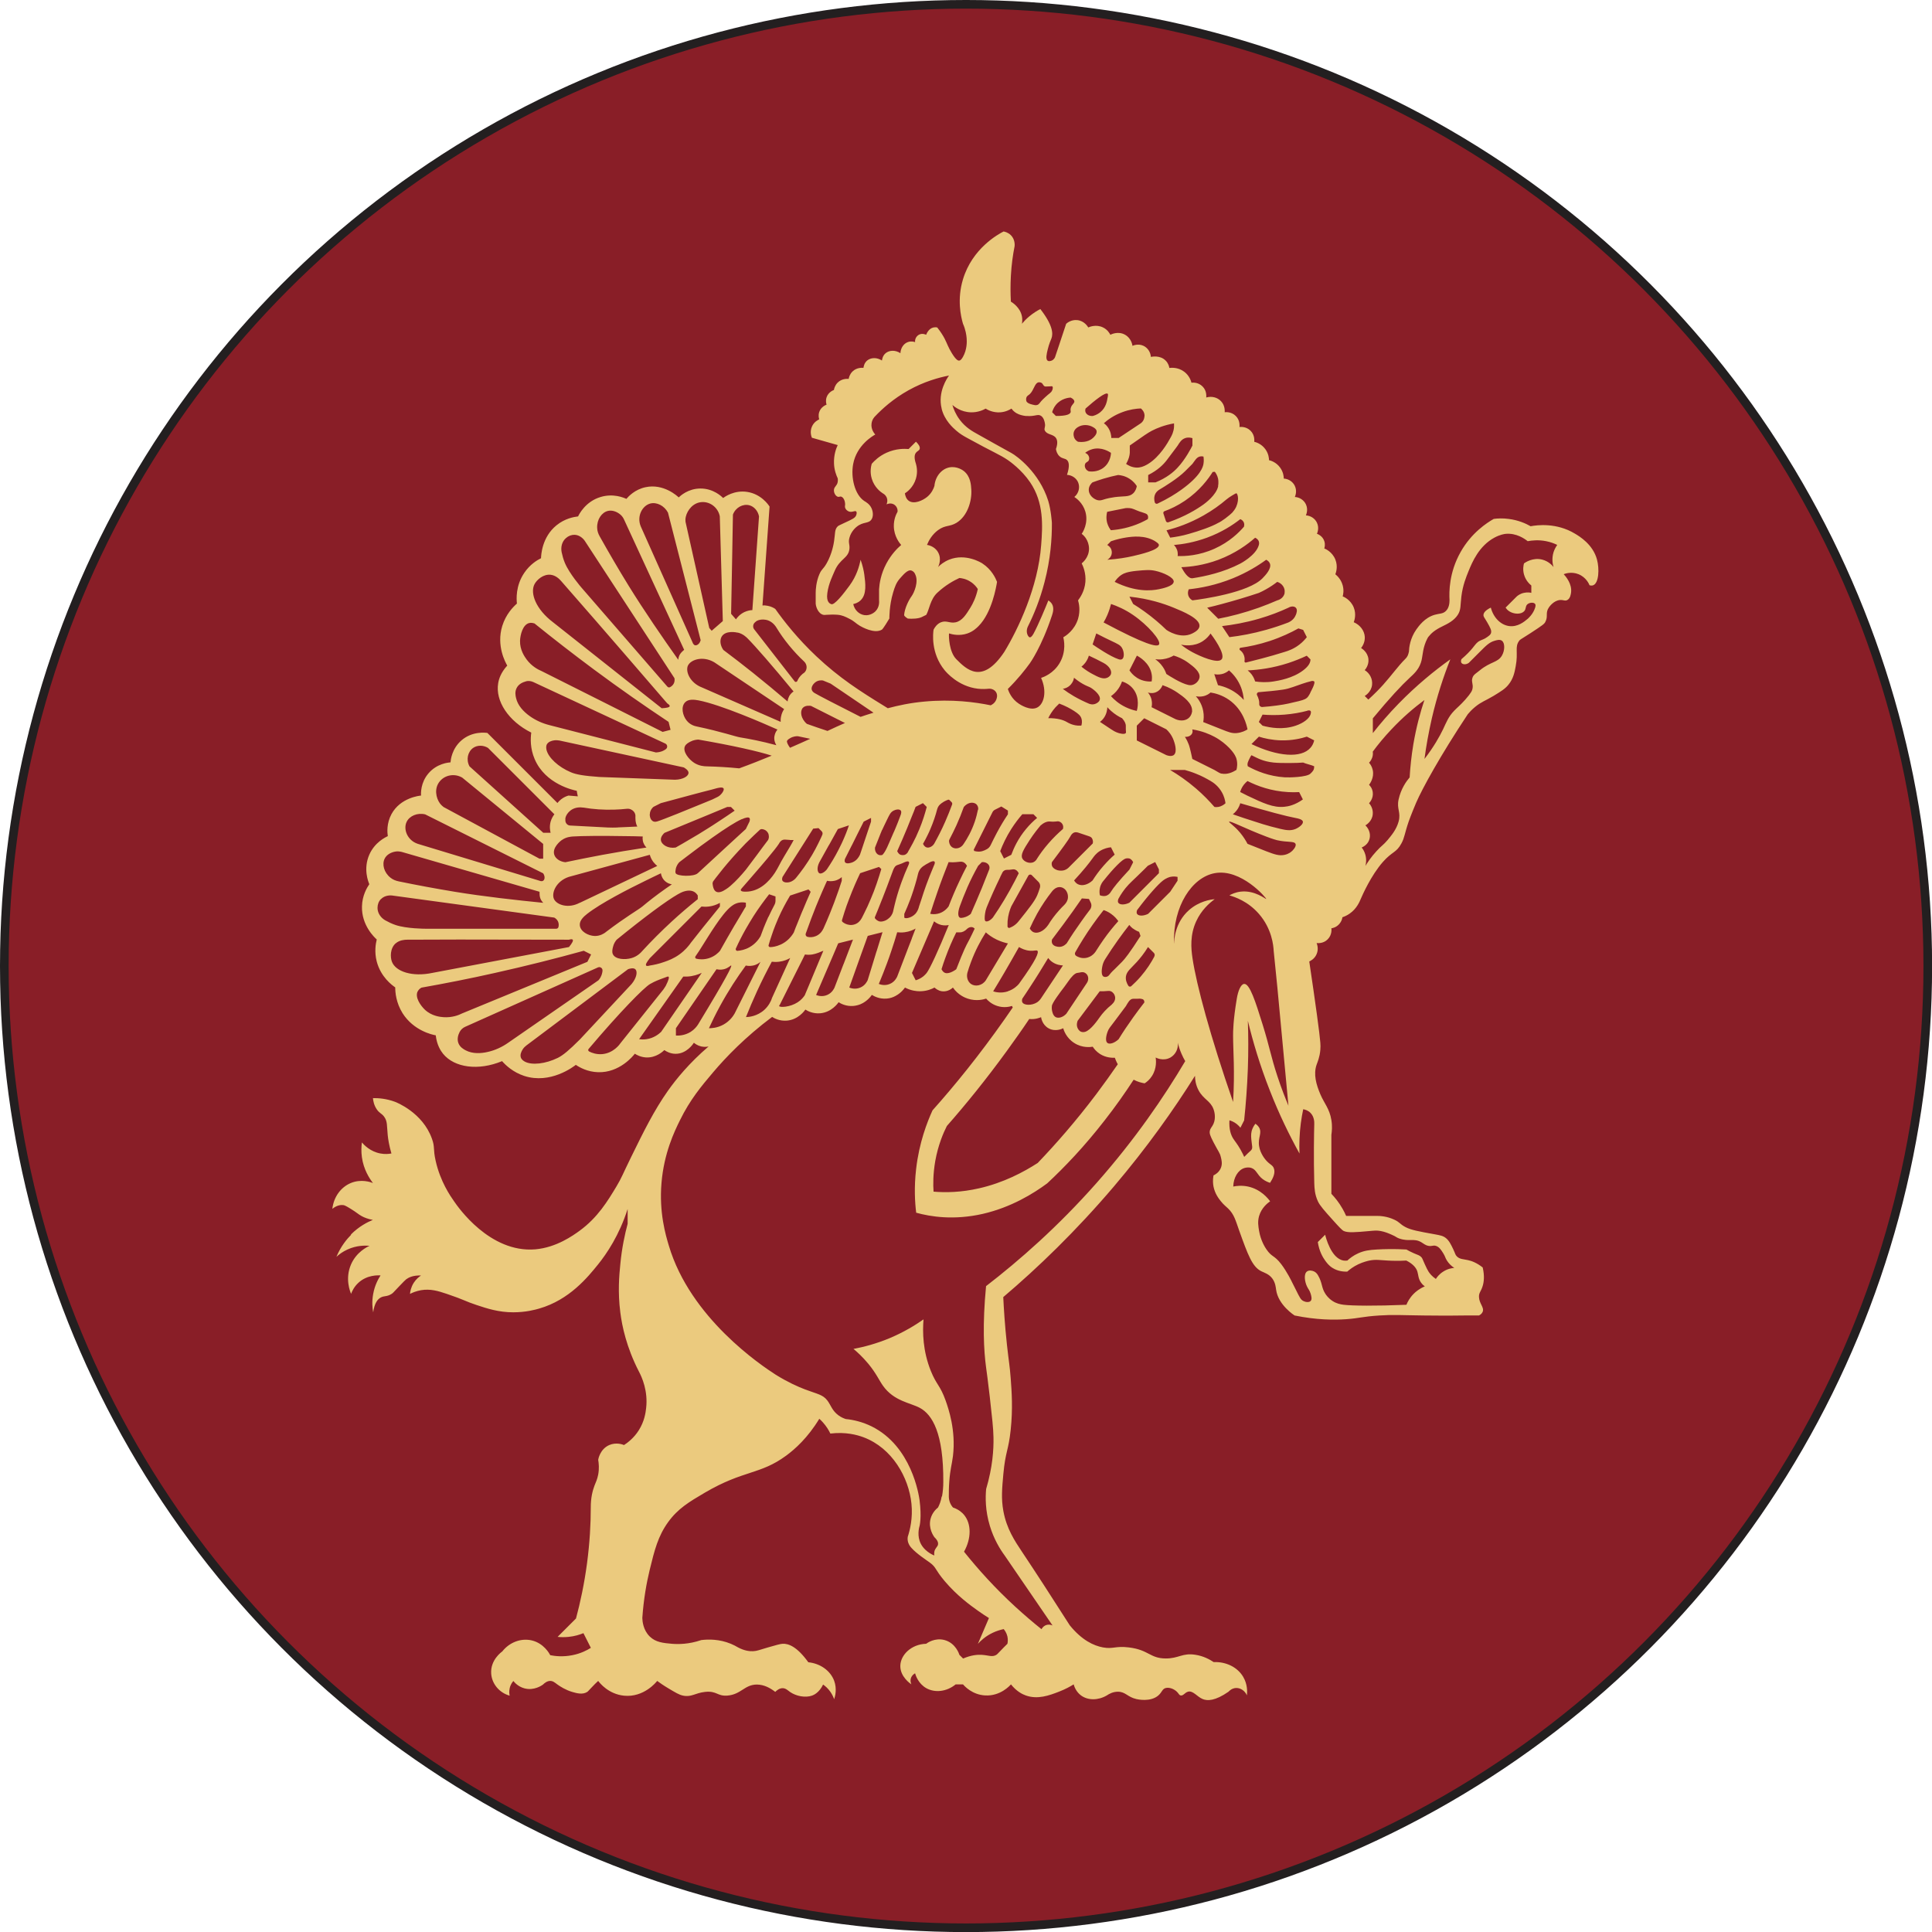 <?xml version="1.0" encoding="UTF-8"?>
<svg id="Layer_2" data-name="Layer 2" xmlns="http://www.w3.org/2000/svg" viewBox="0 0 223.69 223.69">
  <defs>
    <style>
      .cls-1 {
        fill: #ebca7e;
      }

      .cls-2 {
        fill: #891e27;
        stroke: #231f20;
        stroke-miterlimit: 10;
      }
    </style>
  </defs>
  <g id="Layer_1-2" data-name="Layer 1">
    <g>
      <circle class="cls-2" cx="111.85" cy="111.85" r="111.35"/>
      <path class="cls-1" d="m40.66,142.96c-.47.47-1.19,1.31-1.71,2.56.29-.27.71-.59,1.28-.85,1.07-.49,2.05-.47,2.56-.43-.3.14-1.51.72-2.14,2.14-.73,1.66-.11,3.17,0,3.42.12-.32.36-.83.85-1.28,1.01-.93,2.29-.87,2.56-.85-.27.42-.67,1.14-.85,2.14-.17.91-.09,1.66,0,2.14.14-1.08.52-1.52.85-1.71.42-.24.73-.08,1.28-.43.19-.12.2-.18.85-.85.49-.51.73-.76.85-.85.29-.21.81-.47,1.71-.43-.21.13-.56.4-.85.85-.33.53-.41,1.03-.43,1.28.29-.15.73-.33,1.28-.43,1.08-.18,1.95.08,2.99.43,2.02.68,2.14.86,3.42,1.28,1.26.42,2.58.85,4.27.85,1.45,0,2.54-.3,2.99-.43,3.52-1.01,5.65-3.66,6.83-5.12.99-1.23,2.44-3.35,3.42-6.41v1.71c-.32,1.19-.67,2.79-.85,4.7-.13,1.3-.3,3.2,0,5.55.2,1.61.72,4.06,2.14,6.83.38.71,1.08,2.29.85,4.27-.06.53-.19,1.51-.85,2.56-.57.9-1.28,1.43-1.71,1.71-.14-.06-.89-.35-1.71,0-1.07.47-1.27,1.63-1.28,1.71.07.41.13,1.01,0,1.71-.11.56-.27.88-.43,1.28-.21.56-.44,1.4-.43,2.56,0,1.9-.12,4.05-.43,6.41-.32,2.4-.78,4.55-1.28,6.41-.29.29-.57.57-.85.85l-1.28,1.28c.35.04.79.05,1.28,0,.71-.07,1.29-.26,1.71-.43.14.29.29.57.43.85.14.29.29.57.43.85-.44.28-1.17.66-2.14.85-1.1.22-2.02.11-2.56,0-.1-.19-.75-1.38-2.14-1.71-1.24-.29-2.58.21-3.42,1.28-.06.04-1.39.98-1.28,2.56.08,1.19.94,2.22,2.14,2.56-.04-.17-.08-.48,0-.85.09-.43.31-.72.43-.85.15.19.57.66,1.28.85,1.11.3,2.01-.34,2.14-.43.2-.2.5-.43.85-.43.32,0,.52.19.85.43.28.2.94.63,1.71.85.48.14,1.18.34,1.71,0,.11-.07.13-.12.43-.43.35-.38.65-.67.85-.85.17.23,1.19,1.53,2.99,1.71,2.3.23,3.75-1.59,3.84-1.71.3.22.74.53,1.28.85.84.5,1.26.76,1.71.85.98.21,1.38-.3,2.56-.43,1.37-.14,1.39.51,2.56.43,1.6-.12,2-1.27,3.42-1.28.86,0,1.59.42,2.14.85.2-.2.5-.43.85-.43s.58.23.85.43c.73.51,1.8.7,2.56.43.2-.07.83-.34,1.28-1.28.23.16.56.43.85.85.22.32.35.62.43.85.11-.32.35-1.19,0-2.14-.44-1.17-1.6-2-2.99-2.14-1.32-1.83-2.31-2.18-2.99-2.14-.27.02-.75.15-1.71.43-1,.29-1.23.41-1.71.43-.42.02-1-.06-1.71-.43-.25-.15-.54-.3-.85-.43-1.34-.55-2.6-.53-3.42-.43-1.47.5-2.69.49-3.42.43-.98-.09-1.86-.16-2.56-.85-.75-.74-.84-1.75-.85-2.14.15-2.19.49-4.06.85-5.55.56-2.31.97-3.93,2.14-5.55,1.13-1.56,2.4-2.32,4.27-3.42,4.48-2.62,6.37-2.05,9.39-4.27,1.03-.76,2.49-2.05,3.84-4.27.14.12.28.26.43.43.4.45.67.9.85,1.28,1.77-.21,3.09.15,3.84.43,3.33,1.25,5.24,4.66,5.55,7.69.17,1.67-.17,3.04-.43,3.84-.01.1-.03.25,0,.43.06.41.28.69.43.85.59.67,1.73,1.41,2.14,1.71.77.57.53.74,1.71,2.14,1.42,1.67,2.9,2.75,3.84,3.42.52.37.97.66,1.28.85-.43.99-.85,1.99-1.28,2.99.33-.37.89-.89,1.71-1.28.48-.23.92-.35,1.28-.43.12.14.33.43.43.85.08.37.04.68,0,.85-.1.09-.25.24-.43.43-.69.7-.71.76-.85.85-.48.3-.92.04-1.71,0-.49-.03-1.22.03-2.14.43-.14-.14-.29-.29-.43-.43-.02-.07-.41-1.35-1.71-1.71-1.14-.31-2.03.35-2.14.43-1.72.05-2.97,1.29-2.99,2.56-.02,1.26,1.18,2.07,1.28,2.14-.03-.06-.2-.45,0-.85.13-.26.35-.38.43-.43.07.25.37,1.18,1.28,1.71,1.02.58,2.38.42,3.42-.43h.85c.16.19,1.06,1.2,2.56,1.28,1.76.1,2.86-1.13,2.99-1.28.65.82,1.34,1.15,1.71,1.28,1.38.5,2.73,0,3.84-.43.76-.29,1.34-.62,1.71-.85.08.28.29.86.85,1.28.8.59,1.98.59,2.99,0,.29-.2.74-.43,1.28-.43.89,0,1.1.61,2.14.85.12.03,1.65.38,2.56-.43.43-.38.43-.75.85-.85.4-.1.94.1,1.28.43.23.22.24.38.43.43.31.07.48-.32.85-.43.59-.17,1.05.58,1.71.85.53.22,1.42.24,2.99-.85.08-.09.38-.4.85-.43.53-.03,1.04.31,1.28.85.04-.38.09-1.26-.43-2.14-.66-1.12-1.98-1.77-3.42-1.71-.45-.3-1.18-.71-2.14-.85-1.49-.23-1.91.44-3.42.43-1.83-.01-1.94-1-4.27-1.28-1.56-.19-1.81.22-2.99,0-1.06-.2-2.42-.81-3.84-2.56-2.2-3.45-3.95-6.14-5.55-8.54-.81-1.22-1.76-2.62-2.14-4.7-.26-1.43-.15-2.62,0-4.27.24-2.63.6-2.72.85-5.12.26-2.43.12-4.41,0-5.98-.11-1.47-.21-1.84-.43-3.84-.26-2.4-.37-4.33-.43-5.55,3.97-3.37,8.38-7.6,12.81-12.81,3.83-4.51,6.92-8.87,9.39-12.81,0,.41.07,1.05.43,1.71.56,1.02,1.36,1.19,1.71,2.14.08.2.32.98,0,1.71-.17.39-.37.48-.43.85-.04.27.03.5.43,1.28.58,1.12.73,1.2.85,1.71.09.35.2.8,0,1.28-.22.52-.67.77-.85.85-.1.56-.05,1.01,0,1.28.16.82.58,1.37.85,1.71.35.44.59.59.85.85.7.68.86,1.38,1.28,2.56,1,2.78,1.5,4.18,2.56,4.7.37.18.89.32,1.28.85.36.5.39,1.02.43,1.28.24,1.79,2.13,2.98,2.14,2.99,2.54.52,4.57.53,5.98.43,1.54-.11,1.84-.3,3.84-.43,1.66-.11,2.42-.03,5.12,0,1.08.01,2.7.03,4.7,0h1.71c.13-.07.34-.2.43-.43.2-.51-.4-.93-.43-1.71-.02-.51.23-.62.43-1.28.14-.46.23-1.16,0-2.14-.68-.54-1.28-.76-1.71-.85-.53-.12-.94-.09-1.28-.43-.2-.2-.16-.29-.43-.85-.26-.54-.47-.98-.85-1.28-.33-.26-.64-.31-1.28-.43-1.84-.33-2.78-.5-3.42-.85-.66-.36-.61-.54-1.28-.85-.82-.38-1.59-.44-2.14-.43h-3.42c-.12-.27-.26-.56-.43-.85-.41-.72-.87-1.28-1.28-1.71v-6.83c.06-.4.12-1,0-1.71-.21-1.32-.84-1.94-1.28-2.99-.47-1.11-.82-2.3-.43-3.42.1-.29.36-.86.43-1.71.03-.29.02-.57,0-.85-.07-.97-.56-4.56-1.28-9.39.11-.05.61-.28.85-.85.27-.62.04-1.18,0-1.28.07,0,.76.1,1.28-.43.53-.53.44-1.21.43-1.28.13-.02.52-.09.85-.43.09-.09.36-.38.43-.85.21-.07.53-.2.85-.43.8-.56,1.13-1.35,1.28-1.71.18-.41,1.17-2.69,2.56-4.27,1.09-1.23,1.55-1.04,2.14-2.14.38-.7.34-1.07.85-2.56,0,0,.27-.77.85-2.14.7-1.62,2.78-5.43,5.98-10.25.18-.22.46-.53.85-.85.73-.6,1.15-.69,2.14-1.28.86-.53,1.31-.79,1.71-1.28.59-.71.73-1.49.85-2.14.32-1.65-.15-2.26.43-2.99.08-.11.08-.08,1.28-.85,1.46-.95,1.59-1.07,1.71-1.28.38-.69-.03-1.04.43-1.71.07-.1.56-.79,1.28-.85.39-.03.59.15.85,0,.34-.18.4-.66.43-.85.14-1.02-.62-1.89-.85-2.14.16-.06.88-.33,1.71,0,.89.36,1.23,1.14,1.28,1.28.13.04.28.06.43,0,.65-.26.73-1.89.43-2.99-.47-1.73-2-2.66-2.56-2.99-2.11-1.27-4.33-1-5.12-.85-.54-.31-1.42-.71-2.56-.85-.67-.09-1.25-.06-1.71,0-.79.45-2.58,1.6-3.84,3.84-1.35,2.39-1.33,4.65-1.28,5.55,0,.4-.06.93-.43,1.28-.35.34-.73.27-1.28.43-1.17.33-1.86,1.32-2.14,1.71-.72,1.03-.83,2.08-.85,2.56-.08.32-.12.55-.43.85-.85.85-1.62,1.95-2.56,2.99-.41.46-.99,1.05-1.71,1.71-.02-.02-.04-.04-.04-.04-.13-.13-.26-.26-.38-.38.09-.05.76-.47.85-1.28.08-.67-.25-1.34-.85-1.71.07-.08.5-.57.43-1.28-.09-.84-.79-1.24-.85-1.28.12-.15.46-.62.43-1.28-.04-.73-.54-1.39-1.28-1.71.06-.16.33-.88,0-1.71-.36-.89-1.14-1.23-1.28-1.28.06-.22.16-.7,0-1.28-.2-.73-.68-1.14-.85-1.28.06-.16.33-.88,0-1.71-.36-.89-1.14-1.23-1.28-1.28.04-.12.13-.47,0-.85-.2-.61-.77-.82-.85-.85.04-.09.29-.67,0-1.28-.23-.49-.73-.82-1.28-.85.04-.09.29-.67,0-1.28-.23-.49-.73-.82-1.28-.85.04-.09.29-.67,0-1.28-.23-.49-.73-.82-1.28-.85,0-.2-.04-.75-.43-1.28-.46-.63-1.1-.81-1.28-.85,0-.2-.04-.75-.43-1.28-.46-.63-1.1-.81-1.28-.85,0-.07.1-.76-.43-1.28-.53-.53-1.21-.44-1.28-.43,0-.07.1-.76-.43-1.28-.53-.53-1.21-.44-1.28-.43,0-.11.06-.77-.43-1.28-.42-.45-1.08-.61-1.71-.43,0-.07.1-.76-.43-1.28-.53-.53-1.21-.44-1.28-.43-.05-.19-.23-.82-.85-1.28-.74-.55-1.55-.45-1.71-.43-.03-.18-.12-.55-.43-.85-.65-.67-1.64-.44-1.71-.43-.04-.56-.37-1.05-.85-1.28-.61-.29-1.2-.04-1.28,0-.01-.09-.13-.87-.85-1.28-.82-.47-1.66-.03-1.71,0-.09-.17-.33-.6-.85-.85-.81-.4-1.6-.05-1.71,0-.04-.07-.44-.77-1.28-.85-.71-.07-1.2.35-1.28.43-.29.85-.57,1.71-.85,2.56-.14.43-.29.85-.43,1.28-.01.04-.12.32-.43.43-.06.02-.28.1-.43,0-.26-.18-.12-.79,0-1.28.16-.68.38-1.15.43-1.28.23-.58.15-1.58-1.28-3.42-.37.19-.82.47-1.28.85-.35.29-.63.59-.85.85.04-.23.06-.52,0-.85-.2-1.04-1.09-1.59-1.28-1.71-.05-.9-.06-1.9,0-2.99.07-1.27.23-2.42.43-3.42.01-.09.08-.77-.43-1.28-.32-.32-.71-.41-.85-.43-.6.31-3.62,1.94-4.7,5.55-.69,2.29-.25,4.26,0,5.12.31.7.4,1.31.43,1.71.03.38.05,1.29-.43,2.14-.18.32-.31.41-.43.43-.12.01-.35-.04-.85-.85-.44-.71-.54-1.11-.85-1.71-.17-.32-.44-.77-.85-1.28-.12-.03-.26-.03-.43,0-.59.13-.83.79-.85.85-.02-.01-.44-.23-.85,0-.29.17-.47.5-.43.85-.14-.05-.48-.14-.85,0-.49.18-.82.69-.85,1.28-.58-.38-1.27-.36-1.71,0-.35.29-.41.72-.43.85-.58-.38-1.27-.36-1.71,0-.35.29-.41.72-.43.85-.09-.01-.77-.08-1.28.43-.32.32-.41.71-.43.85-.09-.01-.77-.08-1.28.43-.32.32-.41.71-.43.85-.08.03-.65.25-.85.85-.13.39-.04.73,0,.85-.08.03-.65.25-.85.85-.13.39-.04.73,0,.85-.11.05-.61.28-.85.85-.27.62-.04,1.18,0,1.28,1,.29,1.99.57,2.99.85-.18.38-.47,1.14-.43,2.14.03.76.26,1.35.43,1.71.02.1.03.25,0,.43-.09.44-.37.5-.43.85s.16.76.43.85c.18.06.25-.07.43,0,.28.11.42.54.43.85,0,.22-.05.27,0,.43.06.19.23.35.43.43.39.14.7-.15.85,0,.12.12.01.39,0,.43-.12.32-.44.46-1.28.85-.53.25-.8.37-.85.43-.39.37-.29.82-.43,1.71-.04.29-.23,1.46-.85,2.56-.43.76-.57.63-.85,1.28-.38.87-.43,1.81-.43,2.14v1.28c.05.51.36,1.14.85,1.28.12.03.17.02.43,0,.25-.02.88-.04,1.28,0,.52.05.89.23,1.28.43.69.34.75.54,1.28.85.19.11,1.7.98,2.56.43,0,0,.14-.09.85-1.28,0,0-.02-1.52.43-2.99.19-.64.36-1.18.85-1.71.25-.26.83-1.02,1.28-.85.33.12.43.43.43.43.43.85-.12,2.14-.43,2.56-.29.39-.78,1.33-.85,2.14-.02.18.43.43.43.43.25.02.54.03.85,0,.71-.06.86-.25,1.28-.43.35-.59.46-1.8,1.28-2.56.94-.88,1.89-1.4,2.56-1.71.25.02.76.09,1.28.43.46.29.72.64.85.85-.21.98-.58,1.7-.85,2.14-.52.84-.96,1.54-1.71,1.71-.68.15-1.07-.26-1.71,0-.44.18-.71.57-.85.85-.06.38-.35,2.71,1.28,4.7.19.23,1.57,1.87,3.84,2.14.53.06.97.03,1.28,0,.36-.02.69.15.85.43.2.35.05.73,0,.85-.18.43-.55.6-.64.64-1.81-.37-4.48-.73-7.69-.43-1.65.15-3.01.45-4.22.77-.17-.1-.33-.2-.5-.31-2.66-1.64-5.07-3.16-7.77-5.7-2.17-2.05-3.72-4.02-4.76-5.49-.18-.12-.48-.29-.88-.36-.23-.05-.44-.06-.6-.04.27-3.81.54-7.64.82-11.45-.12-.19-.96-1.45-2.6-1.7-1.49-.22-2.57.56-2.78.71-.16-.17-1.12-1.11-2.64-1.1-1.41.01-2.31.85-2.5,1.03-.14-.14-1.75-1.64-3.85-1.18-1.21.26-1.94,1.04-2.21,1.35-.3-.14-1.53-.67-3.01-.21-1.73.53-2.46,1.99-2.58,2.24-.5.06-1.53.24-2.5,1.03-1.7,1.38-1.78,3.48-1.79,3.81-.45.22-1.28.72-1.93,1.68-1.04,1.52-.91,3.11-.86,3.57-.43.38-1.28,1.23-1.7,2.6-.7,2.29.37,4.22.58,4.58-.76.83-.98,1.6-1.05,2.04-.35,2.05,1.17,4.39,3.83,5.72-.09.67-.14,1.82.39,3.06,1.24,2.93,4.54,3.61,4.88,3.68.02.17.06.39.12.64-.39-.03-.75-.06-1.08-.09-.21.06-.53.18-.85.43-.19.15-.33.3-.43.43-2.7-2.7-5.41-5.41-8.11-8.11-.22-.03-1.73-.23-2.99.85-1.14.98-1.26,2.31-1.28,2.56-.23.01-1.58.12-2.56,1.28-.91,1.07-.87,2.3-.85,2.56-.2.02-2.39.25-3.42,2.14-.59,1.09-.49,2.15-.43,2.56-.3.14-1.51.72-2.14,2.14-.73,1.66-.11,3.17,0,3.42-.28.41-.82,1.32-.85,2.56-.07,2.2,1.46,3.62,1.71,3.84-.12.49-.29,1.44,0,2.56.47,1.78,1.76,2.73,2.14,2.99,0,.57.09,1.77.85,2.99,1.28,2.02,3.43,2.49,3.84,2.56.13,1.12.57,1.79.85,2.14,1.32,1.61,4.08,1.99,6.83.85.44.5,1.29,1.29,2.56,1.71,3.03.99,5.71-1.07,5.98-1.28.44.3,1.35.81,2.56.85,2.5.09,4.09-1.9,4.27-2.14.23.15.68.39,1.28.43,1.19.07,1.99-.71,2.14-.85.21.15.67.42,1.28.43,1.32.02,2.09-1.2,2.14-1.28.14.12.43.33.85.43.37.08.68.04.85,0-2.25,1.93-3.75,3.78-4.7,5.12-1.61,2.28-2.83,4.75-4.27,7.69-1.01,2.06-1.08,2.37-1.71,3.42-.99,1.64-2.15,3.58-4.27,5.12-.72.52-2.66,1.93-5.12,2.14-5.27.43-8.95-4.91-9.39-5.55-.44-.63-1.6-2.29-2.14-4.7-.32-1.43-.06-1.54-.43-2.56-1.08-3.04-4.14-4.22-4.27-4.27-1-.37-1.91-.44-2.56-.43.03.33.12.82.43,1.28.31.47.56.47.85.85.42.55.32,1.07.43,2.14.05.52.17,1.25.43,2.14-.32.06-.76.1-1.28,0-1.18-.22-1.9-1-2.14-1.28-.06.46-.09,1.04,0,1.71.2,1.44.88,2.47,1.28,2.99-.28-.11-1.37-.49-2.56,0-1.18.49-1.99,1.64-2.14,2.99.25-.2.73-.51,1.28-.43.09.01.24.05.85.43.73.45.87.63,1.28.85.28.15.7.33,1.28.43-.61.25-1.61.75-2.56,1.71Zm124.27-55.09c.19-1.46.47-3.03.85-4.7.6-2.58,1.36-4.87,2.14-6.83-1.85,1.32-3.91,3-5.98,5.12-1.14,1.17-2.13,2.32-2.99,3.42v-1.71c1.96-2.37,3.3-3.8,4.27-4.7.43-.4.99-.88,1.28-1.71.15-.42.14-.67.28-1.41.09-.48.24-.96.47-1.4.04-.09.08-.15.1-.18.39-.49.78-.83,1.71-1.28.55-.27,1.27-.62,1.71-1.28.41-.62.3-1.11.43-2.14.16-1.31.55-2.25.85-2.99.4-.97,1.18-2.87,2.99-3.84.66-.35,1.13-.41,1.28-.43,1.26-.12,2.24.59,2.56.85.48-.09,1.24-.18,2.14,0,.52.1.95.27,1.28.43-.14.2-.31.48-.43.85-.23.76-.09,1.41,0,1.71-.15-.19-.57-.66-1.28-.85-1.11-.3-2.01.34-2.14.43-.06.22-.16.7,0,1.28.2.73.68,1.14.85,1.28v.85c-.17-.04-.48-.08-.85,0-.43.09-.72.31-.85.43l-1.28,1.28c.08.12.21.29.43.43.53.34,1.34.38,1.71,0,.28-.29.11-.62.43-.85.27-.19.71-.2.85,0,.08.11.05.26,0,.43-.23.75-.81,1.24-.85,1.28-.41.35-1.17.97-2.14.85-.99-.12-1.84-.98-2.14-2.14-.66.32-.84.62-.85.85-.01.22.12.31.43.85.36.63.55.97.43,1.28-.06.16-.18.25-.43.43-.35.26-.58.29-.85.43-.37.19-.49.41-.85.85-.27.33-.69.78-1.28,1.28-.02.04-.11.27,0,.43.13.19.51.24.85,0,.64-.63,1.07-1.07,1.28-1.28.73-.73,1.09-1.1,1.71-1.28.26-.08.61-.18.85,0,.36.27.34,1.12,0,1.71-.48.83-1.32.69-2.56,1.71-.41.34-.73.49-.85.85-.17.48.11.72,0,1.28-.04.21-.14.48-.85,1.28-.63.7-.93.91-1.28,1.28-.67.7-.89,1.32-1.28,2.14-.41.85-1.07,2.03-2.14,3.42Zm-7.26,10.25c.11-.05.64-.28.85-.85.22-.57.05-1.24-.43-1.71.07-.04.77-.44.85-1.28.07-.71-.35-1.2-.43-1.28.06-.07.53-.57.43-1.28-.06-.46-.32-.75-.43-.85.09-.12.62-.82.43-1.71-.09-.41-.29-.7-.43-.85.12-.12.36-.42.43-.85.03-.17.02-.31,0-.43.6-.82,1.31-1.68,2.14-2.56,1.33-1.42,2.66-2.54,3.84-3.42-.49,1.46-.95,3.18-1.28,5.12-.23,1.38-.36,2.67-.43,3.84-.35.41-1,1.28-1.28,2.56-.24,1.1.3,1.47,0,2.56-.26.94-.85,1.62-1.28,2.14-.49.58-.7.64-1.28,1.28-.62.67-1.03,1.3-1.28,1.71.06-.23.15-.71,0-1.28-.11-.4-.29-.68-.43-.85Zm-75.59,20.93c.38-.82.8-1.68,1.28-2.56.97-1.78,1.99-3.34,2.99-4.7.17.04.48.08.85,0,.43-.09.72-.31.85-.43-1,1.99-1.99,3.98-2.99,5.98-.15.26-.53.86-1.28,1.28-.73.41-1.41.43-1.71.43Zm43.99-66.19c-.1-.3-.39-.41-.43-.43.19-.15.48-.33.85-.43,1.06-.28,1.96.31,2.14.43,0,.12-.04,1.08-.85,1.71-.74.57-1.57.45-1.71.43-.04-.01-.32-.12-.43-.43-.02-.06-.08-.24,0-.43.1-.23.32-.2.43-.43.08-.18.02-.37,0-.43Zm3.42,2.14c.25.02.76.09,1.28.43.46.29.72.64.85.85-.04.25-.15.59-.43.85-.47.44-1.1.29-2.14.43-.35.05-.84.13-1.41.32-.26.09-.54.07-.78-.05-.5-.24-.81-.68-.8-1.13,0-.45.33-.77.43-.85.4-.15.83-.29,1.28-.43.6-.18,1.17-.32,1.71-.43Zm-34.18,52.55h0c-.06.15-.3.6-.84.83-.38.16-.73.15-.97.09-.1-.02-.18-.1-.21-.19-.02-.06-.02-.12,0-.19.2-.56.41-1.14.63-1.72.18-.47.36-.94.55-1.41,0-.02.01-.03.02-.05.1-.26.21-.52.32-.77.28-.67.56-1.31.84-1.93h0c.04-.08.07-.16.11-.23.17.04.48.08.85,0,.43-.09.72-.31.85-.43v.43c-.1.32-.21.64-.32.97-.03.1-.07.21-.11.31-.29.83-.59,1.64-.91,2.42-.26.64-.52,1.26-.79,1.85,0,0,0,.01-.01.02Zm-2.39-2.11h0c-.05.13-.11.26-.16.38-.15.36-.29.71-.43,1.07-.15.35-.29.71-.42,1.07-.03.05-.06.11-.11.18-.2.3-.56.76-1.17,1.1-.1.06-.21.11-.31.15-.45.2-.85.26-1.14.27-.13,0-.23-.11-.19-.23.1-.35.21-.71.34-1.08.13-.4.28-.82.45-1.24.11-.27.22-.53.33-.79.41-.93.85-1.75,1.27-2.46.03-.06.07-.12.1-.17.71-.23,1.42-.47,2.13-.71.11.12.13.14.23.25,0,0,.01.02.02.03-.32.71-.63,1.44-.94,2.19Zm-3.97.73s-.02.05-.03.08c-.18.41-.35.8-.5,1.18-.13.33-.25.65-.36.96-.15.26-.53.86-1.28,1.28-.53.3-1.05.39-1.4.42-.14.01-.24-.14-.18-.27.33-.73.71-1.49,1.16-2.28.15-.26.29-.5.44-.75.29-.49.59-.96.89-1.4.16-.24.33-.48.5-.71.29-.4.58-.78.86-1.14.37.13.37.12.74.25v.49c0,.17-.04.33-.12.48-.23.44-.47.91-.7,1.41Zm-3.88.93c-.59,1.01-1.16,2.01-1.71,2.99-.17.2-.59.63-1.28.85-.6.19-1.14.14-1.46.06-.12-.03-.17-.17-.1-.27.31-.44.55-.82.71-1.08.85-1.33,2.32-3.83,3.42-4.7.05-.04.1-.08.15-.11.25-.18.49-.27.71-.32.37-.08.68-.04.85,0v.43c-.13.21-.26.41-.38.63-.3.5-.6,1-.9,1.51Zm.82-12.25c.47-.21.77-.26.88-.14.07.08.07.22,0,.43-.03.06-.06.12-.09.18-.11.22-.22.44-.33.67-.22.2-.44.41-.67.61l-2,1.84c-.52.48-1.04.96-1.55,1.43-.43.4-.86.79-1.29,1.19-.02.01-.03.03-.05.04-.43.43-2.4.37-2.56,0-.05-.11-.03-.27,0-.43.07-.44.31-.73.43-.85.29-.23.58-.44.85-.65,1.14-.87,2.14-1.61,3.01-2.22,1.53-1.08,2.65-1.79,3.37-2.11Zm-2.49.13c-.29.2-.6.39-.9.59-.15.09-.29.19-.44.28-.8.51-1.59.99-2.36,1.43-.5.3-.99.58-1.47.85-.45.07-.85-.01-1.15-.17-.32-.17-.53-.43-.56-.69-.05-.42.35-.79.43-.85,0,0,0,0,.01,0,1.71-.7,3.42-1.41,5.12-2.11.71-.29,1.41-.59,2.12-.88h.43c.14.14.29.29.43.43-.54.37-1.09.75-1.66,1.12Zm4.54,1.12c.09-.08.21-.12.33-.1.26.03.51.19.64.42.08.14.11.28.11.41,0,.04,0,.08,0,.12-.02.18-.09.32-.1.32-.42.56-.85,1.12-1.26,1.69-.44.58-.87,1.15-1.3,1.73-.03.04-.07.08-.11.13,0,0,0,0,0,0-.35.42-1.01,1.18-1.68,1.75-.18.15-.35.29-.52.39-.43.29-.82.43-1.11.29-.19-.09-.39-.34-.44-1,.02-.06.04-.12.06-.19.11-.15.22-.29.33-.44.56-.73,1.18-1.49,1.87-2.27.11-.12.22-.25.33-.37.31-.34.61-.67.92-.99.2-.22.41-.43.62-.63.45-.45.9-.87,1.33-1.27Zm-8,13.13c-.21.28-.6.79-1.28,1.28-.65.47-1.28.7-1.71.85-.66.24-1.25.36-1.71.43-.23.07-.38.07-.43,0-.09-.11.06-.39.43-.85.71-.71,1.42-1.42,2.14-2.14l3.84-3.84c.23.03.52.04.85,0,.51-.06.91-.23,1.18-.37.04-.02.07-.04.1-.06v.43c-1.46,1.8-2.61,3.22-3.42,4.27Zm-5.55.85c-.21.25-.63.67-1.28.85-.75.22-1.85.15-2.14-.43-.14-.27-.06-.6,0-.85.09-.41.3-.7.43-.85,3.19-2.6,5.79-4.52,7.07-5.25.26-.15.47-.25.61-.3.24-.08.8-.26,1.28,0,.22.12.35.31.43.43v.43c-.06.05-.13.1-.2.16-.91.73-1.84,1.53-2.79,2.4-1.27,1.17-2.4,2.31-3.42,3.42Zm-4.27-2.14c-.17.13-.64.45-1.28.43-.72-.03-1.67-.5-1.71-1.28-.03-.53.47-.98.85-1.28,1.57-1.23,4.72-2.85,6.84-3.88.29-.15.57-.28.82-.4.36-.17.66-.31.88-.42.03.2.09.36.16.49.1.19.21.31.26.36.34.34.73.41.85.43-.25.17-.49.33-.71.49-1.15.81-2.05,1.52-2.7,2.07-.5.41-1.84,1.14-4.27,2.99Zm-2.99-3.42c-1.31.71-2.67.26-2.99-.43-.32-.7.25-2.07,1.71-2.56,3.07-.84,6.14-1.67,9.2-2.51.06-.02.13-.03.19-.05.05.19.15.47.35.75.02.03.05.07.08.11.15.19.3.32.43.43-2.99,1.42-5.98,2.85-8.97,4.27Zm8.11-10.25c0-.26.11-.47.21-.62.09-.13.18-.21.21-.23.29-.14.57-.29.85-.43,1.29-.35,2.46-.66,3.45-.93,1.01-.27,1.84-.49,2.45-.64.2-.06.37-.1.51-.14.23-.06.73-.19.85,0,.07.11,0,.29-.12.47-.05.08-.11.15-.17.21-.12.14-.27.25-.44.33-.18.09-.36.18-.55.27-.32.14-.64.26-.95.39-.39.16-.77.32-1.13.46-1.47.61-2.66,1.08-3.44,1.38-.44.17-.74.28-.89.32-.07.02-.25.07-.43,0-.09-.04-.17-.1-.22-.17-.17-.2-.21-.5-.2-.68Zm4.05-7.84c.12-.29.42-.44.64-.56.38-.2.73-.23.93-.24,3.95.68,7.03,1.38,8.49,1.86-1.14.47-2.38.97-3.76,1.47-1.31-.13-2.56-.2-3.73-.23-.32,0-.91-.04-1.49-.41-.65-.42-1.32-1.3-1.08-1.89Zm.06-5.14c.38-.37,1.05-.29,1.53-.2,2.62.51,7.64,2.71,9.14,3.38-.31.36-.35.76-.37.88-.03.48.17.82.24.93-1.74-.47-3.17-.74-4.17-.9-.64-.11-2.08-.64-5.06-1.27-.21-.04-.76-.18-1.16-.69-.45-.56-.71-1.59-.15-2.13Zm.3-4.22c.32-.7,1.73-1.17,3.05-.39,2.69,1.81,5.39,3.62,8.09,5.42-.12.18-.29.48-.36.88-.05.23-.05.44-.04.6-3.03-1.33-6.07-2.65-9.1-3.98-1.4-.53-1.95-1.85-1.64-2.54Zm11.81,20.19c.18,0,.33,0,.43,0-.11.22-.25.47-.41.74-.44.75-.99,1.62-1.3,2.25-.11.21-.27.51-.48.83-.64.96-1.76,2.16-3.36,2.16-.23,0-.85,0-.43-.43.29-.32.56-.64.82-.94.49-.56.93-1.08,1.32-1.53.29-.34.55-.64.78-.92.69-.83,1.14-1.4,1.32-1.68.02-.02.03-.04.04-.06.05-.09.17-.33.43-.43.2-.08.35-.02.85,0Zm-.32-11.5c.05-.11.19-.2.32-.28.38-.23.75-.25.92-.24.5.1.98.2,1.43.3-.68.31-1.44.65-2.34,1.04-.25-.35-.41-.67-.34-.82Zm3.03,10.18c.26-.03.33-.03.6-.06l.36.36c.11.11.14.27.08.41-.05.11-.09.21-.14.32-.2.43-.42.88-.67,1.35-.12.22-.24.44-.37.66-.31.52-.62,1-.94,1.45-.31.44-.63.85-.93,1.22-.1.12-.21.22-.34.3-.18.12-.38.2-.61.22-.29.03-.52-.05-.61-.2-.03-.04-.09-.17,0-.43.09-.14.17-.27.26-.41.32-.51.65-1.02.97-1.53.08-.12.15-.24.23-.36.36-.56.72-1.13,1.08-1.7.34-.53.68-1.07,1.02-1.61Zm1.81,1.91c.34-.62.69-1.24,1.03-1.86.43-.14.85-.29,1.28-.43-.2.61-.46,1.26-.77,1.94-.03.06-.06.13-.09.19-.44.93-.9,1.75-1.36,2.46-.12.18-.23.36-.35.53-.29.34-.66.53-.85.43-.12-.06-.21-.25-.21-.5,0-.22.06-.49.21-.78.37-.66.73-1.32,1.1-1.98Zm2.64.04c.03-.06.06-.13.1-.2l.57-1.15.65-1.29.06-.12c.29-.14.57-.29.85-.43v.43c-.14.43-.29.85-.43,1.28-.02.07-.05.14-.07.21-.21.64-.43,1.28-.64,1.92-.05.15-.1.29-.15.44,0,.01-.01.03-.03.05-.11.23-.36.62-.83.81-.04.02-.67.26-.85,0-.06-.07-.06-.17-.05-.26.01-.07.03-.13.05-.17.25-.5.5-1.01.76-1.51Zm3.16,2.49c.15.14.11.1.26.24-.07.25-.15.5-.23.75-.19.6-.4,1.22-.64,1.85-.22.57-.47,1.14-.73,1.73-.06.12-.11.24-.17.35-.17.35-.33.69-.5,1.01-.18.34-.47.61-.83.72-.18.06-.4.09-.63.05-.35-.05-.6-.21-.75-.33,0,0-.02-.02-.03-.03-.05-.06-.06-.13-.04-.2.09-.31.19-.62.29-.94.16-.49.33-.99.53-1.49.22-.59.46-1.16.69-1.7.2-.45.39-.88.59-1.29.73-.24,1.47-.49,2.2-.73Zm.36,3.72c.19-.49.38-.97.56-1.45.25-.66.5-1.32.73-1.96.3-.67.43-.43,1.28-.85,0,0,.15-.07.29-.1.19-.03.37.02.18.43-.01.03-.03.06-.04.09-.26.57-.51,1.19-.75,1.85-.03.09-.07.19-.1.28-.3.85-.54,1.67-.72,2.43-.05.19-.09.38-.13.56-.03.2-.13.55-.43.85-.06.06-.12.11-.19.16-.15.12-.32.21-.51.26-.2.06-.41.08-.59,0s-.47-.29-.43-.43c0,0,0-.02,0-.02.12-.28.23-.56.35-.85.17-.42.33-.84.5-1.26Zm3.24.07c.06-.16.12-.33.18-.5.15-.44.29-.86.41-1.28.13-.43.24-.84.33-1.24.06-.23.17-.45.33-.63.07-.07.14-.14.22-.2.2-.15.49-.32.84-.5,0,0,.85-.43.43.43-.79,1.87-1.12,2.88-1.42,3.83-.09.29-.19.57-.29.87,0,.03-.03.09-.05.18-.06.18-.16.44-.38.68-.44.46-1.15.6-1.28.43,0,0,0-.01,0-.14,0-.06,0-.15,0-.29.01-.03.03-.06.04-.09.22-.48.43-1,.64-1.55Zm3.17-.93c.41-1.19.85-2.33,1.28-3.42.36.03.66.02.85,0,.41-.03.61-.1.85,0,.22.1.35.29.43.43-.29.55-.57,1.11-.85,1.71-.49,1.03-.91,2.03-1.28,2.99-.12.16-.54.7-1.28.85-.35.08-.66.04-.85,0,.26-.84.55-1.69.85-2.56Zm3.42-.43c.41-.94.85-1.79,1.28-2.56.14-.14.29-.29.43-.43.4-.04.74.15.85.43.07.17.03.34,0,.43-.27.7-.56,1.41-.85,2.14-.42,1.02-.85,2.02-1.28,2.99-.16.14-.44.34-.85.43-.19.04-.32.06-.43,0-.23-.14-.22-.66,0-1.28.24-.68.53-1.39.85-2.14Zm3.84-1.28c.08-.17.17-.34.25-.5.1-.21.32-.33.55-.32.19,0,.35,0,.48-.03.16-.02.28-.05.43,0,.22.07.35.27.43.43-.14.28-.28.57-.43.85-.81,1.56-1.67,2.99-2.56,4.27-.29.34-.66.53-.85.43-.14-.07-.11-.52-.06-.87.03-.24.09-.48.18-.71.47-1.16,1-2.34,1.59-3.55Zm13.67,5.12c-.56.62-1.14,1.33-1.71,2.14-.31.44-.59.87-.85,1.28-.04.07-.44.77-1.28.85-.45.05-.81-.11-1.03-.24-.15-.09-.2-.28-.11-.43.57-1.01,1.23-2.08,2-3.17.43-.61.85-1.17,1.28-1.71.23.08.53.2.85.43.42.29.69.62.85.85Zm-.85-3.42c-.04.08-.17.3-.43.43-.3.15-.63.08-.85,0-.04-.17-.08-.48,0-.85.09-.43.31-.72.43-.85,1.17-1.47,2.15-2.45,2.56-2.56.24-.06.43,0,.43,0,.25.09.38.32.43.43-.14.29-.29.57-.43.85-1.26,1.35-1.89,2.14-2.14,2.56Zm-5.12,5.98c-.06.06-.35.4-.82.42,0,0-.02,0-.03,0-.23,0-.64-.06-.81-.35-.02-.03-.03-.05-.04-.08-.06-.17-.03-.33,0-.43.43-.56.85-1.13,1.28-1.71.76-1.02,1.48-2.04,2.17-3.04.36.02.46.03.82.06.07.14.14.27.2.41.14.27.1.6-.09.84-.32.42-.65.86-.97,1.32-.63.88-1.2,1.73-1.71,2.56Zm3.84-10.68c.48-.3.96-.4,1.28-.43.14.29.29.57.43.85-.41.35-.84.78-1.28,1.28-.53.6-.95,1.19-1.28,1.71-.54.51-1.23.68-1.71.43-.11-.06-.28-.18-.43-.43,1.09-1.18,1.73-1.99,2.14-2.56.13-.18.38-.56.85-.85Zm-.85-.85l-2.77,2.77c-.18.18-.41.3-.66.34-.24.03-.56.03-.84-.12-.12-.06-.34-.18-.43-.43-.06-.18-.03-.35,0-.43,1.15-1.52,1.92-2.58,2.14-2.99.04-.08.17-.33.43-.43.16-.06.32-.03.43,0,.43.14.85.29,1.28.43.38.12.4.35.43.43.06.17.03.34,0,.43Zm.85-14.09c.13-.1.29-.24.43-.43.37-.5.42-1.04.43-1.28.12.14.26.28.43.43.45.4.9.67,1.28.85.34.38.42.66.43.85,0,.09,0,.19,0,.43.01.31.04.36,0,.43-.15.21-.74.03-.85,0-.38-.12-.64-.29-.85-.43-.23-.15-.76-.51-1.28-.85Zm1.28-2.99c.23-.16.56-.43.85-.85.22-.32.35-.62.43-.85.27.08.84.3,1.28.85.86,1.07.47,2.43.43,2.56-.36-.07-.8-.2-1.28-.43-.82-.39-1.38-.91-1.71-1.28Zm2.99-2.14c-.44-.28-.71-.63-.85-.85.14-.29.29-.57.43-.85.14-.29.29-.57.43-.85.23.12,1.48.81,1.71,2.14.06.32.04.61,0,.85-.27.02-.99.03-1.71-.43Zm-5.12-3.84c.14-.43.29-.85.43-1.28.72.38,1.31.66,1.71.85.77.37,1.08.49,1.28.85.25.45.27,1.11,0,1.28-.14.09-.32.04-.43,0-.92-.3-2.56-1.41-2.99-1.71Zm1.28-2.56c.15-.25.29-.53.43-.85.2-.47.33-.9.43-1.28.67.23,1.59.61,2.56,1.28,1.67,1.14,3.29,2.98,2.99,3.42-.22.32-1.56.03-6.41-2.56Zm6.83,4.27c.57-.07,1.01-.27,1.28-.43.43.13,1.06.37,1.71.85.57.42,1.4,1.04,1.28,1.71-.07.38-.44.76-.85.85-.18.04-.34.02-.43,0-.87-.18-2.28-1.09-2.56-1.28-.08-.23-.2-.53-.43-.85-.29-.42-.62-.69-.85-.85.23.03.52.04.85,0Zm3.42,5.98c0,.05-.04.54-.43.85-.42.34-1.1.35-1.71,0l-2.56-1.28c.04-.17.08-.48,0-.85-.09-.43-.31-.72-.43-.85.12.04.47.13.85,0,.61-.2.82-.77.85-.85.77.26,1.34.6,1.71.85.7.48,1.76,1.22,1.71,2.14Zm-2.14,5.12c-.06.04-.3.2-.85,0-.57-.29-1.14-.57-1.71-.85-.57-.29-1.14-.57-1.71-.85v-1.71c.14-.14.29-.29.43-.43.14-.14.29-.29.43-.43l2.56,1.28c.25.23.63.66.85,1.28.07.18.49,1.35,0,1.71Zm-1.71,13.67l-1.28,1.28c-.71.71-1.42,1.42-2.14,2.14-.6.29-1.13.24-1.28,0-.03-.04-.09-.17,0-.43.31-.58.63-1,.85-1.28.5-.61.87-.88,2.14-2.14l.43-.43c.29-.14.57-.29.85-.43.14.29.29.57.43.85v.43Zm-2.99,6.41c.25.19.5.31.7.38.06.2.09.29.16.48-1.23,1.93-1.82,2.67-2.14,2.99l-.85.85c-.14.14-.3.27-.43.43-.2.23-.25.36-.43.43-.14.06-.32.06-.43,0-.23-.12-.27-.6-.13-1.24.06-.29.18-.56.34-.81.45-.72.95-1.46,1.49-2.22.43-.6.86-1.17,1.28-1.71.1.13.24.28.43.43Zm-2.42,8.76c-.69.55-1.14,1.08-1.43,1.49-.25.35-1.05,1.52-1.71,1.71-.06.02-.23.06-.43,0-.27-.09-.39-.35-.43-.43-.18-.38-.03-.77,0-.85.43-.57.85-1.14,1.28-1.71.43-.57.85-1.14,1.28-1.71.1,0,.25,0,.43,0,.52-.02.65-.08.85,0,.27.11.4.36.43.43,0,0,0,0,0,.01.18.37.03.8-.29,1.06Zm-5.27,1.06c-.4.46-.95.61-1.28.43-.34-.19-.41-.73-.43-.85-.03-.18,0-.43,0-.43,0-.32.97-1.61,1.44-2.22.16-.21.31-.42.46-.64.3-.44.75-.98,1.09-.98.19,0,.54-.18.85,0,.09.05.15.12.21.18.22.29.2.69,0,.99l-2.35,3.52Zm-2.99-1.71s-.17.26-.43.43c-.59.38-1.5.38-1.71,0-.03-.07-.08-.2,0-.43.29-.42.57-.85.85-1.28.76-1.15,1.46-2.29,2.14-3.42.1.13.24.29.43.43.5.37,1.04.42,1.28.43-1.19,1.79-2.11,3.15-2.56,3.84Zm-.85-7.69c-.09-.04-.28-.15-.43-.43.24-.54.52-1.11.85-1.71.56-1,1.15-1.85,1.71-2.56.02-.04.12-.14.21-.23.22-.21.52-.33.82-.28.08.01.16.04.25.08.26.13.38.34.43.43.13.23.16.47.15.69-.02.33-.19.62-.42.85-.19.18-.38.38-.58.6-.54.6-.96,1.18-1.28,1.71-.5.74-1.23,1.06-1.71.85Zm-1.71-1.28c-.07.09-.21.26-.43.43-.21.17-.43.27-.62.35-.12.04-.24-.04-.25-.17,0-.19,0-.39.01-.61.06-.71.25-1.29.43-1.71.66-1.18,1.32-2.37,1.97-3.55.08-.15.28-.18.4-.06l.78.78c.17.17.23.42.17.65-.11.38-.23.68-.32.9-.3.69-.92,1.47-2.14,2.99Zm-2.14-8.11c.28-.74.69-1.63,1.28-2.56.43-.67.87-1.24,1.28-1.71h1.28c.14.14.29.29.43.43-.41.34-.85.76-1.28,1.28-.91,1.09-1.41,2.18-1.71,2.99-.29.14-.57.29-.85.43-.14-.29-.29-.57-.43-.85Zm4.7-2.99c.34-.3.64-.4.85-.43.28-.03.37.05.85,0,.2-.02.29-.05.43,0,.18.06.35.2.43.43.06.2.02.36,0,.43-.53.46-1.12,1.02-1.71,1.71-.52.6-.94,1.18-1.28,1.71-.06.12-.19.32-.43.43-.46.2-1.08-.05-1.28-.43-.23-.44.14-1.04.85-2.14.49-.75.96-1.33,1.28-1.71Zm.85-12.38c.18-.38.45-.83.85-1.28.15-.16.29-.3.43-.43.75.28,1.32.6,1.71.85.54.35.75.56.85.85.12.34.06.67,0,.85-.1,0-.25.01-.43,0-.65-.05-1.11-.33-1.28-.43-.39-.22-1.04-.44-2.14-.43Zm1.71-3.42c.13-.02.52-.09.85-.43.09-.09.36-.38.43-.85.49.41.94.68,1.28.85.42.21.56.21.85.43.09.07,1.02.72.85,1.28-.07.26-.34.38-.43.43-.41.2-.79.03-.85,0-.52-.22-1.1-.5-1.71-.85-.48-.28-.91-.57-1.28-.85Zm2.14-2.56c.13-.1.28-.24.43-.43.25-.32.37-.64.43-.85.58.26,1.14.55,1.71.85h0c.65.35.97.9.85,1.28-.09.28-.38.41-.43.43-.48.21-1.02-.06-1.71-.43-.34-.18-.79-.45-1.28-.85Zm6.83-17.94c.54.19.76.21.85.43.07.15.04.31,0,.43-.26.15-.55.29-.85.43-1.26.56-2.45.78-3.42.85-.13-.17-.32-.46-.43-.85-.15-.57-.06-1.05,0-1.28.71-.14,1.42-.29,2.14-.43.09,0,.25-.02.43,0,.46.04.58.18,1.28.43Zm1.71,3.42c.41.25.43.38.43.43.02.59-2.18,1.09-2.99,1.28-.77.18-1.78.35-2.99.43.08-.04.3-.17.43-.43.21-.42.02-.82,0-.85-.13-.26-.35-.38-.43-.43.14-.14.29-.29.43-.43.69-.24,1.29-.36,1.71-.43.77-.12,2.2-.31,3.42.43Zm2.14,4.7c-.04.51-1.36.78-1.71.85-.92.19-2.71.34-5.12-.85.15-.24.42-.59.85-.85.21-.13.59-.32,1.71-.43.99-.09,1.49-.14,2.14,0,.92.2,2.18.76,2.14,1.28Zm0,2.99c1.08.44,3.07,1.26,2.99,2.14-.04.45-.63.74-.85.85-1.37.67-2.87-.34-2.99-.43-.72-.7-1.57-1.43-2.56-2.14-.44-.31-.86-.6-1.28-.85-.14-.29-.29-.57-.43-.85,2.26.24,3.98.81,5.12,1.28Zm3.42,3.84c.41-.27.68-.6.85-.85.13.17,1.81,2.37,1.28,2.99-.46.54-2.48-.34-3.42-.85-.57-.31-1-.63-1.28-.85.29.06,1.49.29,2.56-.43Zm2.99,3.42c.34.29.89.85,1.28,1.71.31.68.4,1.3.43,1.71-.33-.37-.89-.89-1.71-1.28-.48-.23-.92-.35-1.28-.43-.14-.43-.29-.85-.43-1.28.17.04.48.08.85,0,.43-.09.72-.31.85-.43Zm2.14,6.83c-.22.14-.67.38-1.28.43-.53.04-.91-.11-1.71-.43-.92-.36-1.66-.66-2.14-.85.06-.3.1-.75,0-1.28-.16-.87-.62-1.45-.85-1.71.17.04.48.08.85,0,.43-.09.72-.31.85-.43.51.08,1.32.28,2.14.85,1.66,1.16,2.05,2.96,2.14,3.42Zm0,5.98c1.14.58,2.74,1.17,4.7,1.28.45.03.88.02,1.28,0,.14.29.29.57.43.85-.91.65-1.68.81-2.14.85-1.29.13-2.45-.42-4.27-1.28-.37-.18-.67-.33-.85-.43.06-.21.18-.53.43-.85.15-.19.3-.32.43-.43Zm6.41,4.7c.06.29-.43.67-.85.85-.58.24-1.13.13-1.71,0-1.6-.37-2.83-.8-2.99-.85-.89-.28-1.74-.56-2.56-.85.13-.1.28-.24.43-.43.25-.32.37-.64.43-.85,3.22.95,5.3,1.5,6.41,1.71.22.04.79.14.85.43Zm-1.28,3.42c-.06.06-.33.32-.85.43-.63.13-1.15-.05-2.14-.43-.85-.33-1.57-.62-2.14-.85-.18-.34-.45-.8-.85-1.28-.71-.85-1.33-1.19-1.28-1.28.09-.15,1.85.79,4.27,1.71.84.32,1.1.38,1.28.43,1.24.28,1.99.08,2.14.43.13.32-.37.8-.43.85Zm-8.11-8.97c-.25-.05-.33-.13-.85-.43l-2.56-1.28c-.13-.61-.21-.98-.28-1.23-.06-.25-.11-.37-.15-.48-.08-.21-.21-.51-.43-.85.4.04.74-.15.85-.43.07-.17.03-.34,0-.43,1.16.18,2.03.57,2.56.85.79.42,1.33.9,1.71,1.28.68.7.82,1.16.85,1.28.15.54.07,1.01,0,1.28-.43.27-1.05.56-1.71.43Zm.43,3.42c-.12.12-.42.36-.85.43-.17.03-.31.02-.43,0-.58-.67-1.28-1.4-2.14-2.14-1.06-.91-2.09-1.61-2.99-2.14h1.71c.39.11.82.24,1.28.43.67.26,1.23.57,1.71.85.29.17.87.56,1.28,1.28.29.5.39.98.43,1.28Zm-5.55,8.97c-.29.43-.57.85-.85,1.28l-2.56,2.56c-.6.29-1.13.24-1.28,0-.03-.04-.09-.17,0-.43,1.32-1.76,2.44-2.99,2.99-3.42.41-.32.78-.41.85-.43.35-.08.65-.04.85,0v.43Zm-2.68,8.77c-.37.7-.88,1.51-1.59,2.33-.37.43-.74.79-1.09,1.11-.1.09-.27.07-.34-.05-.18-.29-.33-.65-.28-1.06.08-.61.58-.94,1.28-1.71.34-.38.81-.94,1.28-1.71.14.14.29.29.43.43l.24.24c.11.11.14.28.06.41Zm-1.16,5.32c-.42.54-.85,1.11-1.28,1.71-.63.88-1.2,1.73-1.71,2.56-.49.45-1.03.61-1.28.43-.35-.26-.06-1.12,0-1.28.14-.4.28-.52.85-1.28.82-1.09,1.23-1.64,1.28-1.71.2-.33.43-.85.85-.85.07,0,.16,0,.43,0,.29,0,.34-.03.43,0,.12.03.43,0,.43.43Zm-3.08,7.16c-.78,1.13-1.6,2.28-2.48,3.45-2.39,3.17-4.71,5.81-6.79,7.98-1.64,1.06-3.97,2.3-6.81,2.94-2.06.47-3.85.5-5.25.38-.06-.83-.06-2.07.2-3.56.33-1.84.93-3.23,1.34-4.04,2.19-2.49,4.53-5.37,6.93-8.67.91-1.26,1.79-2.49,2.61-3.72.7.08,1.25-.16,1.37-.21.01.09.13.87.85,1.28.82.47,1.66.03,1.71,0,.06.22.35,1.12,1.28,1.71.95.61,1.91.47,2.14.43.14.22.41.57.85.85.72.45,1.44.44,1.71.43.06.16.16.44.34.75h0Zm-12.72-8.44c-.79.26-1.47.08-1.71,0,.43-.7.85-1.41,1.28-2.14.59-1.01,1.16-2.01,1.71-2.99.28.17.72.39,1.28.43.51.03.74-.1.85,0,.19.18-.07.98-2.14,3.84-.17.2-.59.63-1.28.85Zm-2.56-1.28c-.41.62-1.21.77-1.71.43-.37-.26-.55-.77-.43-1.28.12-.41.26-.84.43-1.28.5-1.34,1.11-2.48,1.71-3.42.29.26.71.58,1.28.85.49.23.94.36,1.28.43-.85,1.42-1.71,2.85-2.56,4.27Zm-2.46-3.62c-.21.47-.53,1.22-.96,2.34,0,0-.77.6-1.28.43-.13-.04-.29-.15-.43-.43.13-.42.27-.85.43-1.28.4-1.1.83-2.09,1.28-2.99h.43q.43,0,.85-.43s.46-.41.85,0c0,0-.53,1.14-.85,1.71,0,0-.11.19-.32.65Zm-4.38,2.76c-.2.25-.43.43-.43.43-.32.25-.64.37-.85.43-.14-.29-.29-.57-.43-.85.43-1,.85-1.99,1.28-2.99.43-1,.85-1.99,1.28-2.99.14.12.43.33.85.43.37.08.68.04.85,0-1.2,2.96-2.2,5.09-2.56,5.55Zm-1.72-3.99c-.13.33-.26.67-.39,1-.4,1.05-.81,2.11-1.21,3.16-.03.09-.06.17-.1.26-.05.11-.28.61-.85.85-.62.27-1.18.04-1.28,0,.06-.15.13-.3.19-.46.23-.54.44-1.1.66-1.68.02-.06.05-.12.07-.18.19-.51.37-1.01.53-1.5.25-.74.48-1.46.68-2.16.23.03.52.04.85,0,.57-.07,1.01-.27,1.28-.43-.15.38-.29.76-.44,1.14Zm-4.1,1.52l-.64,2.09c-.13.41-.25.82-.38,1.23-.05.11-.28.61-.85.85-.62.27-1.18.04-1.28,0,.16-.46.32-.91.49-1.37.24-.67.48-1.35.72-2.02.24-.68.48-1.35.73-2.03.07-.19.13-.37.2-.56.32-.08.64-.16.95-.24.25-.06.5-.12.76-.19-.23.74-.46,1.49-.69,2.23Zm-3.82,1.47c-.12.31-.24.63-.36.94-.19.5-.38,1.01-.58,1.51-.03.09-.06.17-.1.26-.05.11-.28.61-.85.85-.62.27-1.18.04-1.28,0,.35-.82.7-1.63,1.05-2.45.3-.71.61-1.43.92-2.14.2-.46.4-.93.59-1.39.57-.14,1.14-.29,1.71-.43-.12.32-.25.64-.37.96-.24.63-.48,1.26-.72,1.88Zm-4.46,3.56c-.15.23-.42.58-.85.85-.88.57-2.07.62-2.14.43,0-.03,0-.07.08-.15.54-1.08,1.09-2.17,1.63-3.26l.94-1.87.34-.69c.18.03.49.06.85,0,.24-.04.5-.12.71-.2.32-.12.56-.24.57-.23,0,.01-.02.04-.01.03,0,0-.07.17-.19.45-.15.36-.38.91-.63,1.51-.6,1.43-1.3,3.13-1.31,3.13Zm-3.84.43c-.11.3-.35.82-.85,1.28-.84.77-1.84.85-2.14.85.38-.96.81-1.96,1.28-2.99.56-1.22,1.14-2.36,1.71-3.42.23.03.52.04.85,0,.57-.07,1.01-.27,1.28-.43-.71,1.57-1.42,3.13-2.14,4.7Zm-11.1,3.42c1.57-2.28,3.13-4.56,4.7-6.83.2.04.5.09.85,0,.54-.13.79-.47.85-.43.11.07-.54,1.4-3.84,6.83-.14.22-.41.57-.85.85-.72.45-1.44.44-1.71.43v-.85Zm-4.27,1.28c1.71-2.42,3.42-4.84,5.12-7.26.14,0,.28,0,.43,0,.7-.03,1.28-.23,1.71-.43-1.57,2.28-3.13,4.56-4.7,6.83-.25.24-.84.73-1.71.85-.33.05-.62.03-.85,0Zm-5.83,1.11c3.57-4.22,6.38-7.09,7.11-7.51.15-.08.29-.16.41-.22.23-.11.45-.21.69-.3.13-.05.29-.11.46-.17.42-.16.51-.2.57-.16.09.06.06.32-.32,1.07-.09.13-.18.27-.26.4-1.66,2.08-3.31,4.15-4.97,6.22-.1.15-.82,1.17-2.14,1.28-.66.05-1.2-.15-1.5-.31-.11-.06-.14-.2-.06-.29Zm-7.64.06c.11-.18.26-.33.42-.45,3.92-2.94,7.84-5.88,11.77-8.83.13-.05.62-.21.85,0,.27.25.18.97-.43,1.71-1.99,2.14-3.98,4.27-5.98,6.41-1.28,1.28-1.96,1.84-2.56,2.14-1.43.7-3.01.88-3.84.43-.29-.16-.39-.34-.43-.43-.14-.34.03-.71.19-.97Zm-7.3-2.02c.14-.26.36-.47.63-.59,5.13-2.29,10.25-4.59,15.38-6.88.26-.12.56.09.53.38,0,.08-.02.17-.04.26-.09.43-.31.72-.43.85-3.48,2.41-6.97,4.83-10.45,7.23-.71.5-1.51.87-2.35,1.06-.81.19-1.77.24-2.57-.18-.23-.12-.67-.36-.85-.85-.17-.47-.02-.95.15-1.28Zm-4.85-4.7c.1-.21.28-.35.43-.43,2.76-.49,5.61-1.05,8.54-1.71,3.58-.8,7-1.66,10.25-2.56.29.14.57.29.85.43-.14.29-.29.57-.43.85-4.84,1.99-9.68,3.98-14.52,5.98-.35.18-1.13.5-2.14.43-.39-.03-1.35-.12-2.14-.85-.5-.47-1.2-1.45-.85-2.14Zm-2.56-5.55c.45-.4,1.05-.42,1.28-.43,1.48-.02,8.6-.03,18.36,0h.43c.23-.07.38-.07.43,0,.09.11-.06.39-.43.85-5.27.99-10.54,1.99-15.8,2.99-2.35.5-4.26-.15-4.7-1.28-.2-.53-.23-1.55.43-2.14Zm-1.71-5.12c.47-.5,1.18-.44,1.28-.43,6.26.85,12.53,1.71,18.79,2.56.08.04.3.17.43.43.12.25.1.5.06.66-.03.12-.13.2-.25.2h-15.19s-2.14,0-3.42-.43c-.44-.15-.83-.34-1.17-.53-.53-.29-.92-.84-.92-1.45,0-.39.13-.75.38-1.01Zm2.46-5.46c5.3,1.53,10.6,3.07,15.91,4.6,0,.43,0,.85.43,1.28-3.04-.3-6.91-.73-10.25-1.28-2.24-.37-4.39-.77-6.47-1.2-.35-.07-.69-.2-.97-.43-.76-.6-1-1.56-.67-2.21.22-.44.7-.73,1.27-.82.25-.04.51,0,.76.06Zm16.33,2.47c.24.35.19.73,0,.85-.16.11-.39.02-.43,0-4.7-1.42-9.39-2.85-14.09-4.27-1.21-.4-1.71-1.7-1.28-2.56.33-.67,1.23-1.07,2.14-.85,4.56,2.28,9.11,4.56,13.67,6.83Zm-9.39-11.1c3.13,2.56,6.26,5.12,9.39,7.69v1.71h-.43c-3.7-1.99-7.4-3.98-11.1-5.98-.12-.09-.28-.23-.43-.43-.44-.6-.7-1.73,0-2.56.61-.73,1.7-.92,2.56-.43Zm10.68,4.27c-.13.17-.32.46-.43.85-.15.57-.06,1.05,0,1.28h-.85c-2.85-2.56-5.69-5.12-8.54-7.69-.42-.78-.2-1.7.43-2.14.48-.33,1.16-.33,1.71,0l7.69,7.69Zm.85,2.99c.51-.38,1.07-.41,1.28-.43,1.09-.07,3.31-.09,6.26-.04.59,0,1.21.02,1.85.04-.02.12-.03.26,0,.43.06.44.31.73.43.85-.11.02-.23.03-.34.05-1.55.23-3.15.5-4.78.8-1.46.27-2.89.56-4.27.85-.6-.06-1.12-.39-1.28-.85-.29-.85.76-1.64.85-1.71Zm6.48-1.47c-.37.02-.75.01-1.12,0-1.47-.08-2.93-.15-4.39-.23-.29-.01-.53-.27-.54-.56,0-.15,0-.24,0-.3.06-.31.28-.63.58-.87.4-.32.93-.42,1.43-.35.03,0,.05,0,.07,0,1.14.2,2.37.28,3.59.24.5-.01.98-.05,1.46-.1.2-.02.38.02.54.12.29.16.48.47.44.82,0,.05,0,.09,0,.13,0,.47.11.79.22.99l-2.28.1Zm-8.21-9.6c.17-.32.55-.45.86-.49.2-.03.41-.02.62.02,4.8,1.04,9.58,2.08,14.38,3.11.12.06.57.33.56.64-.01.37-.62.77-1.57.79-2.92-.11-5.83-.21-8.75-.32-1.81-.13-2.67-.28-3.29-.54-1.46-.61-2.63-1.7-2.84-2.62-.07-.33,0-.52.04-.6Zm-2.4-7.33c.29-.07.59-.03.85.09,5.09,2.37,10.18,4.74,15.28,7.12.26.12.3.48.06.65-.06.05-.14.09-.22.14-.38.21-.75.23-.93.24-4.1-1.05-8.21-2.11-12.31-3.16-.84-.21-1.64-.57-2.34-1.08-.67-.49-1.34-1.18-1.54-2.06-.06-.26-.17-.74.09-1.2.24-.44.71-.64,1.06-.73Zm.98-6.7c2.18,1.76,4.47,3.54,6.88,5.33,2.95,2.19,5.85,4.21,8.65,6.07.08.31.15.61.23.92-.31.08-.61.16-.92.24-4.68-2.35-9.35-4.71-14.03-7.05-.36-.15-1.12-.53-1.72-1.34-.23-.32-.79-1.1-.76-2.17.03-.68.31-1.85,1.05-2.04.23-.06.44-.01.6.04Zm3.07-4.93c.98,1.11,5.66,6.47,12.03,13.87l.28.32c.2.13.3.24.28.32-.03.14-.34.21-.93.24-4.2-3.33-8.4-6.65-12.61-9.98-1.91-1.45-2.67-3.32-2.11-4.39.27-.5,1.02-1.19,1.89-1.08.6.08,1.01.52,1.16.69Zm13.13,11.23c.02.09.07.33-.04.6-.11.26-.31.4-.46.48-.1.06-.23.03-.31-.06l-9.95-11.47s-1.4-1.61-1.92-2.86c-.18-.43-.29-.85-.37-1.23-.12-.59.03-1.24.5-1.64.29-.26.65-.39,1.01-.38.68.03,1.1.6,1.16.69,3.46,5.29,6.91,10.58,10.37,15.88Zm1.14-3.25c-.32.28-.64.56-.69,1.16-1.77-2.5-3.98-5.71-5.75-8.58-1.19-1.93-2.29-3.83-3.33-5.68-.18-.31-.3-.65-.31-1.01-.04-.97.52-1.78,1.23-1.96.47-.12,1.02.05,1.46.42.2.17.34.38.44.61,2.32,5.01,4.62,10.02,6.94,15.04Zm1.89-1.08c-.1.41-.43.61-.64.56-.18-.05-.27-.28-.28-.32-2-4.48-4-8.96-6-13.44-.49-1.17.17-2.4,1.1-2.65.73-.19,1.61.23,2.05,1.05,1.26,4.93,2.52,9.87,3.79,14.8Zm2.58-2.24l-1.29,1.12-.28-.32c-.92-4.1-1.84-8.2-2.75-12.3-.02-.15-.02-.36.04-.6.17-.73.85-1.66,1.93-1.68.95-.02,1.81.68,2,1.65.11,4.04.23,8.09.35,12.14Zm1.72,1.33c.62.14,1.01.54,1.16.69.92.93,2.86,3.15,5.31,6.13-.1.06-.21.15-.32.28-.29.33-.35.71-.37.88-1.28-1.09-2.61-2.2-4-3.31-1.16-.93-2.31-1.81-3.44-2.66-.35-.5-.44-1.1-.2-1.53.45-.78,1.75-.5,1.85-.47Zm2.47-13.45l-.77,10.85c-.22,0-.56.06-.93.23-.53.26-.84.64-.97.84l-.56-.64c.07-3.83.15-7.66.21-11.49.31-.83,1.16-1.27,1.9-1.08.56.15,1,.66,1.12,1.29Zm5.16,18.15s-.07.05-.11.08c-.36.31-.53.61-.61.82-.06.13-.23.16-.31.05-1.56-2.01-3.13-4.02-4.69-6.03-.18-.23-.15-.58.07-.78.11-.09.18-.17.23-.19.28-.15.66-.2,1.04-.13.53.09.97.46,1.24.91.84,1.39,1.98,2.78,3.2,3.92.41.38.39,1.04-.06,1.36Zm.84,3.78c1.32.67,2.63,1.33,3.95,1.99-.66.28-1.29.58-2.02.92-.82-.27-1.61-.54-2.39-.82-.72-.62-.81-1.47-.47-1.85.29-.32.83-.25.93-.23Zm7.27.8s-.03,0-.05.01c-.54.16-1.02.32-1.46.47-2.87-1.45-4.92-2.51-5.36-2.78-.06-.04-.21-.14-.28-.32-.13-.35.18-.73.37-.88.37-.31.84-.25.92-.23.29.12.59.24.88.36,2.19,1.48,3.93,2.66,4.97,3.37Zm3.16,11.76c-.04.12-.09.23-.13.35-.14.38-.29.77-.46,1.17-.09.23-.11.26-.18.43-.02.05-.05.11-.09.19-.17.38-.32.76-.48,1.11-.18.43-.36.82-.54,1.11-.09.14-.18.26-.26.34-.09.03-.26.07-.43,0-.28-.11-.47-.46-.43-.85.29-.72.5-1.25.64-1.61,0-.01,0-.03.01-.03.08-.2.13-.33.17-.41,0,.01,0,.02,0,.03.05-.09.33-.73.6-1.26.11-.23.21-.43.29-.56.06-.1.18-.3.43-.43.26-.14.7-.22.85,0,.1.15.02.37,0,.43Zm2.99-.85c-.2.77-.47,1.64-.85,2.56-.13.31-.26.61-.39.89-.25.52-.5,1-.75,1.43-.05.08-.09.16-.14.24-.01.04-.12.32-.43.43-.05.02-.22.05-.43,0-.12-.03-.27-.12-.41-.39,0-.01-.01-.03-.02-.04.2-.44.39-.89.59-1.34.19-.44.38-.89.57-1.35.04-.1.08-.2.12-.3.15-.36.29-.71.43-1.07.15-.35.29-.71.42-1.07.29-.14.57-.29.85-.43.14.14.29.29.43.43Zm2.94-.29c-.23.64-.5,1.3-.8,1.99-.41.94-.85,1.79-1.28,2.56,0,.01-.02.03-.03.04-.15.24-.52.47-.83.39-.15-.04-.26-.15-.34-.26-.04-.06-.07-.12-.09-.16.18-.32.37-.67.55-1.05.11-.21.2-.43.3-.66.35-.82.61-1.6.79-2.3.06-.2.16-.39.31-.53.06-.06.12-.11.19-.16.2-.15.4-.26.57-.33.08-.03.15-.06.21-.08.05-.01.09,0,.13.03l.26.26c.06.06.09.16.06.25Zm2.99.6c-.09.43-.2.9-.37,1.4-.37,1.08-.85,1.93-1.28,2.56-.3.5-.89.65-1.28.43-.25-.14-.4-.42-.42-.73,0-.08.02-.16.06-.23.26-.5.53-1.03.79-1.6.33-.73.61-1.43.84-2.08.01-.04.03-.07.06-.1.36-.41.87-.55,1.24-.38,0,0,.02,0,.03.01.26.13.4.44.35.73Zm2.71-.36c.33.21.43.27.76.47v.43c-.43.64-.86,1.35-1.28,2.14-.26.49-.5.97-.72,1.43-.1.2-.25.37-.44.47-.16.09-.35.18-.54.23-.21.06-.51.09-.92-.02-.03-.06-.04-.08-.06-.15l2.17-4.34c.06-.13.17-.23.29-.29.25-.12.5-.25.75-.38Zm-6.92-46.07c.34,1.37,1.33,2.23,1.71,2.56.44.38.82.6,1.28.85,2.99,1.65,3.72,1.89,4.7,2.56.19.13,1.57,1.1,2.56,2.56,1.61,2.37,1.45,5.04,1.28,7.26-.36,4.89-2.66,9.73-4.27,12.38-2.56,3.84-4.38,2.02-5.55.85-.85-.85-.89-2.68-.85-2.99.38.12,1.22.32,2.14,0,.65-.23,1.05-.62,1.28-.85,1.55-1.56,2.05-4.56,2.14-5.12-.17-.43-.62-1.43-1.71-2.14-.12-.08-1.93-1.2-3.84-.43-.61.25-1.03.6-1.28.85.03-.05.47-.88,0-1.71-.41-.72-1.19-.84-1.28-.85.21-.52.59-1.2,1.28-1.71.85-.62,1.33-.36,2.14-.85,1.28-.79,1.79-2.54,1.71-3.84-.03-.56-.09-1.52-.85-2.14-.07-.06-.8-.62-1.71-.43-.9.19-1.61,1.05-1.71,2.14-.09.3-.32.85-.85,1.28-.51.41-1.52.89-2.14.43-.3-.23-.39-.6-.43-.85.22-.14.98-.67,1.28-1.71.23-.77.08-1.43,0-1.71-.25-.73-.15-1.09,0-1.28.15-.2.36-.23.43-.43.09-.28-.18-.61-.43-.85-.29.29-.57.57-.85.85-.47-.04-1.46-.07-2.56.43-.86.39-1.41.94-1.71,1.28-.08.28-.23.94,0,1.71.3,1.03,1.06,1.57,1.28,1.71.08.04.3.17.43.43.2.41.03.8,0,.85.02-.01.44-.23.85,0,.29.17.47.5.43.85-.16.28-.45.89-.43,1.71.03,1.15.66,1.92.85,2.14-.47.4-1.15,1.1-1.71,2.14-.65,1.22-.81,2.34-.85,2.99v1.28c0,.07.1.76-.43,1.28-.04.04-.56.54-1.28.43-.63-.1-1.14-.61-1.28-1.28.22-.05.56-.15.85-.43.74-.7.56-1.98.43-2.99-.06-.42-.18-1.02-.43-1.71-.15.76-.47,1.89-1.28,2.99-.67.91-1.78,2.36-2.14,2.14-.06-.04-.59-.15-.43-1.28.15-1.12.66-2.1.85-2.56.61-1.44,1.6-1.45,1.71-2.56.05-.53-.16-.7,0-1.28.2-.76.77-1.22.85-1.28.77-.61,1.37-.32,1.71-.85.33-.52.03-1.22,0-1.28-.22-.49-.64-.72-.85-.85-1.1-.73-1.57-2.73-1.28-4.27.41-2.2,2.29-3.27,2.56-3.42-.06-.07-.53-.57-.43-1.28.06-.46.32-.75.43-.85.81-.85,2.07-2,3.84-2.99,1.83-1.02,3.52-1.48,4.7-1.71-.2.27-1.34,1.91-.85,3.84Zm9.82.85c1.01.09,1.32-.28,1.71,0,.32.23.4.69.43.85.09.48-.14.59,0,.85.26.5.96.38,1.28.85.14.2.25.58,0,1.28.04.26.15.61.43.85.32.29.63.21.85.43.21.2.35.64,0,1.71.56.03,1.06.36,1.28.85.25.58.09,1.28-.43,1.71.21.14.98.67,1.28,1.71.38,1.33-.32,2.41-.43,2.56.84.63.85,1.6.85,1.71,0,1.05-.77,1.64-.85,1.71.16.32.51,1.1.43,2.14-.09,1.11-.64,1.86-.85,2.14.1.34.29,1.17,0,2.14-.41,1.34-1.45,1.99-1.71,2.14.07.26.38,1.63-.43,2.99-.71,1.2-1.84,1.61-2.14,1.71.7,1.54.35,3-.43,3.42-.82.44-1.99-.33-2.14-.43-.87-.57-1.18-1.41-1.28-1.71,1.15-1.14,1.99-2.2,2.56-2.99,0,0,1.34-1.85,2.56-5.55.09-.28.26-.82,0-1.28-.12-.22-.31-.35-.43-.43-.29.73-1.15,2.81-1.71,3.84-.09.15-.25.44-.43.43-.09,0-.16-.09-.22-.19-.19-.33-.17-.74,0-1.08.68-1.36,1.39-3.08,1.92-5.13.7-2.68.86-5.05.85-6.83,0,0,0-.02,0-.03,0,0-.1-1.49-.42-2.53-1.04-3.32-3.66-5.22-4.27-5.55-1.29-.7-2.56-1.43-3.84-2.14-.65-.36-1.46-.8-2.14-1.71-.48-.64-.72-1.27-.85-1.71.22.19.99.82,2.14.85.82.02,1.43-.27,1.71-.43.22.14.85.49,1.71.43.61-.05,1.06-.29,1.28-.43.09.12.22.28.43.43.12.09.51.35,1.28.43Zm2.99-2.99c-.12.32-.33.35-.85.85-.22.21-.33.31-.43.43-.2.23-.25.36-.43.43-.2.08-.43,0-.43,0,0,0-.75-.12-.85-.43-.02-.06-.07-.23,0-.43.09-.23.26-.25.43-.43.41-.43.51-1.08.85-1.28.13-.08.31-.05.43,0,.23.11.2.34.43.43.09.03.11,0,.43,0,.29,0,.37-.05.43,0,.12.1.01.39,0,.43Zm2.56,1.28c.03.27-.35.4-.43.85-.04.23.04.29,0,.43-.07.22-.44.44-1.71.43-.14-.14-.29-.29-.43-.43.06-.22.18-.54.43-.85.61-.75,1.5-.84,1.71-.85.33.16.41.31.43.43Zm.43,2.99c.53-.32,1.22-.28,1.71,0,.17.1.37.21.43.43.1.38-.32.76-.43.85-.6.55-1.46.46-1.71.43-.08-.04-.3-.17-.43-.43,0-.02-.21-.44,0-.85.12-.23.3-.35.43-.43Zm3.42-3.42c-.06.4-.18,1.17-.85,1.71-.15.12-.43.32-.85.43-.4.04-.74-.15-.85-.43-.07-.17-.03-.34,0-.43,1.05-.93,2.3-1.93,2.56-1.71.06.05.04.18,0,.43Zm4.27,2.14c0,.05,0,.54-.43.85-.43.29-.85.57-1.28.85-.43.29-.85.57-1.28.85h-.85c0-.24-.06-.78-.43-1.28-.14-.19-.29-.33-.43-.43.42-.38,1.14-.91,2.14-1.28.85-.32,1.61-.41,2.14-.43.04.03.43.33.43.85Zm3.42,1.28c-.04.56-.26,1-.43,1.28-.3.56-1.22,2.16-2.56,2.99-.62.38-1.04.43-1.28.43-.61,0-1.07-.28-1.28-.43.32-.54.41-.97.43-1.28,0-.04,0-.12,0-.26,0-.14,0-.33,0-.59,1.71-1.2,2.07-1.45,2.56-1.71.58-.3,1.43-.65,2.56-.85,0,.13.01.27,0,.43Zm2.14,2.13c-.12.25-.82,1.61-1.72,2.57-.48.52-1.27,1.19-2.56,1.71h-.85v-.85c1.11-.56,1.75-1.2,2.14-1.71,1.19-1.57,1.28-1.71,1.28-1.71.2-.32.42-.7.85-.85.33-.12.64-.06.85,0v.85s0,0,0,0Zm1.27,2.14c-.05.29-.26,1.34-2.56,2.99-.65.47-1.57,1.05-2.76,1.61-.13.06-.28-.01-.32-.15-.07-.25-.12-.65.09-1.03.13-.22.31-.35.43-.43.67-.4,2.14-1.3,2.99-2.14.54-.53.81-.8.85-.85.3-.39.47-.75.85-.85.17-.04.32-.03.43,0,.03.2.06.5,0,.85Zm1.71,2.56c-.21,1.05-1.53,2.01-1.71,2.14-.8.57-2.13,1.39-4.06,2.06-.12.04-.24-.02-.29-.14-.09-.29-.19-.58-.29-.88-.03-.11.02-.22.12-.26.69-.25,1.51-.63,2.37-1.21,1.73-1.17,2.73-2.56,3.22-3.34.12,0,.13,0,.24-.02.13.16.3.43.38.8,0,0,.09.4,0,.85Zm1.71,2.99c-.45.48-1.38,1.15-1.71,1.28-.76.44-2.18.93-3.42,1.28-.79.23-1.51.35-2.14.43l-.43-.85c1.16-.29,2.66-.8,4.27-1.71,1.06-.6,1.94-1.24,2.64-1.84.21-.18.44-.33.67-.47s.49-.3.53-.26c.28.26.27,1.4-.43,2.14Zm1.28,1.71c-.56.65-1.66,1.77-3.42,2.56-1.8.81-3.41.88-4.27.85.02-.12.03-.26,0-.43-.06-.44-.31-.73-.43-.85,1-.08,2.34-.3,3.84-.85,1.71-.63,2.99-1.47,3.84-2.14.04.01.32.12.43.43.06.2.02.36,0,.43Zm1.71,2.14c-.33,1.2-2.14,2.14-2.14,2.14-1.95,1.02-4.08,1.48-5.53,1.7,0,0-.01,0-.02,0-.47.06-.96-.67-1.28-1.28,1.05-.04,2.57-.22,4.27-.85,2-.75,3.42-1.81,4.27-2.56.1.04.34.17.43.43,0,0,.07.19,0,.43Zm.43,3.84c-1.63,1.68-6.99,2.42-8.11,2.56-.08-.04-.3-.17-.43-.43-.2-.41-.03-.8,0-.85,1.33-.14,3.13-.47,5.12-1.28,1.61-.66,2.9-1.45,3.84-2.14.15.08.34.2.43.43.23.59-.52,1.37-.85,1.71Zm2.56,1.71c-.08.41-.41.74-.85.85-.67.29-1.38.58-2.14.85-1.69.6-3.27,1.01-4.7,1.28-.14-.14-.29-.29-.43-.43-.29-.29-.57-.57-.85-.85.56-.13,1.13-.27,1.71-.43,1.5-.4,2.92-.83,4.27-1.28.27-.12.56-.26.85-.43.5-.28.92-.57,1.28-.85.6.18.95.75.85,1.28Zm1.28,2.56c-.2.52-.67.77-.85.85-.78.3-1.64.59-2.56.85-1.55.44-3,.7-4.27.85-.29-.43-.57-.85-.85-1.28,1.23-.14,2.68-.39,4.27-.85,1.31-.38,2.45-.83,3.42-1.28.32-.19.67-.18.85,0,.24.24.07.68,0,.85Zm1.28,2.56c-.18.23-.46.55-.85.85-.67.52-1.31.73-1.71.85-1.76.56-3.75,1.05-4.48,1.23-.1.02-.18-.06-.17-.16.03-.17.03-.39-.05-.64-.1-.3-.29-.51-.47-.64-.11-.08-.06-.25.07-.27.99-.14,2.14-.38,3.39-.79,1.32-.44,2.42-.96,3.3-1.45.22.07.33.1.55.17l.43.85Zm.43,2.56c0,.43-.26.83-.85,1.28-1.22.93-2.87,1.19-3.42,1.28-.82.13-1.55.09-2.14,0-.06-.21-.18-.53-.43-.85-.15-.19-.3-.32-.43-.43,1.29-.06,2.92-.27,4.7-.85.79-.26,1.5-.55,2.14-.85.14.14.29.29.43.43Zm.43,9.39c-.09.38-.25.65-.43.85-1.07,1.24-3.81,1.02-6.83-.43.14-.14.29-.29.43-.43.14-.14.29-.29.43-.43.62.2,1.5.4,2.56.43,1.27.03,2.3-.21,2.99-.43.29.14.57.29.85.43Zm-.43-2.99c-.15.44-.76.96-1.71,1.28-1.47.5-2.93.25-3.84,0-.14-.14-.29-.29-.43-.43.14-.29.29-.57.43-.85.73.06,1.59.08,2.56,0,.98-.08,1.84-.24,2.56-.43.18-.08.35-.08.43,0,.11.11.03.32,0,.43Zm0-2.56c-.43.85-.48.8-2.56,1.28-.66.15-1.88.32-3.02.4-.19.01-.36-.14-.35-.33,0-.15,0-.32-.05-.5-.05-.21-.12-.38-.2-.53-.09-.16.03-.35.2-.36.86-.07,1.99-.17,2.83-.3.38-.06.75-.16,1.11-.29.61-.22,1.58-.56,2.03-.66.11-.04.3-.09.43,0,.21.16-.43,1.28-.43,1.28Zm0,9.39c-.43.43-2.53.46-2.99.43-1.82-.12-3.28-.73-4.27-1.28-.02-.06-.06-.23,0-.43.1-.3.39-.84.43-.85.69.33,1.28.71,2.56.85.83.09,2.84.06,3.42,0,.29.14,1,.29,1.28.43,0,.43-.14.57-.43.85Zm-9.39,40.14c.21.06.53.18.85.43.19.15.32.3.43.43.14-.29.29-.57.43-.85.2-1.86.35-3.86.43-5.98.07-1.96.06-3.81,0-5.55.59,2.43,1.4,5.17,2.56,8.11,1.08,2.76,2.27,5.18,3.42,7.26-.02-.54-.03-1.11,0-1.71.05-1.28.22-2.42.43-3.42.22.04.58.14.85.43.41.42.44,1,.43,1.28-.03,1.07-.08,3.94,0,6.83.02.61.05,1.33.43,2.14.24.5.73,1.05,1.71,2.14.71.79,1.08,1.19,1.28,1.28.5.22,1.33.15,2.99,0,.48-.04.81-.09,1.28,0,.5.09.94.28,1.28.43.54.23.51.31.85.43,1.17.41,1.7-.06,2.56.43.31.18.47.36.85.43.41.07.53-.1.85,0,.39.12.61.47.85.85.25.4.22.52.43.85.21.33.49.62.85.85-.25.02-.76.09-1.28.43-.46.29-.72.64-.85.85-.45-.3-.7-.62-.85-.85-.12-.19-.23-.41-.43-.85-.29-.62-.27-.7-.43-.85-.2-.2-.35-.21-.85-.43-.36-.16-.65-.31-.85-.43-1.39-.08-2.55-.05-3.42,0-.88.05-1.47.13-2.14.43-.59.26-1.01.6-1.28.85-.15.02-.3.02-.43,0-1.47-.23-2.08-2.76-2.14-2.99-.29.29-.57.57-.85.85.16,1.07.59,1.78.85,2.14.19.26.43.59.85.85.68.43,1.38.44,1.71.43.28-.25.71-.58,1.28-.85.58-.27,1.06-.38,1.28-.43.76-.15,1.2-.05,2.14,0,.51.03,1.24.05,2.14,0,.87.44,1.17.92,1.28,1.28.12.38.09.81.43,1.28.15.21.32.35.43.43-.63.26-1.05.62-1.28.85-.48.48-.73.98-.85,1.28-3.58.15-6.27.12-7.26,0-.41-.05-.85-.15-1.28-.43-.49-.31-.76-.71-.85-.85-.47-.73-.32-1.24-.85-2.14-.07-.12-.2-.31-.43-.43-.24-.12-.62-.18-.85,0-.39.3-.25,1.18,0,1.71.15.33.3.43.43.85.08.27.19.66,0,.85-.18.19-.59.14-.85,0-.29-.15-.41-.39-.85-1.28-.14-.29-.29-.57-.43-.85-.07-.15-.61-1.26-1.28-2.14-.82-1.07-1.07-.77-1.71-1.71-.15-.22-.66-1-.85-2.14-.09-.53-.18-1.07,0-1.71.28-.96.99-1.51,1.28-1.71-.24-.33-1.08-1.39-2.56-1.71-.71-.15-1.32-.08-1.71,0,.03-1.05.56-1.91,1.28-2.14.1-.03.47-.14.85,0,.57.21.62.78,1.28,1.28.32.24.63.36.85.43.33-.5.66-1.16.43-1.71-.15-.36-.43-.39-.85-.85-.13-.14-.72-.82-.85-1.71-.15-.98.38-1.49,0-2.14-.13-.21-.3-.35-.43-.43-.27.35-.38.66-.43.85-.1.41-.06.8,0,1.28.05.47.12.64,0,.85-.07.12-.14.16-.43.43-.19.18-.33.32-.43.43-.09-.2-.23-.5-.43-.85-.38-.67-.65-.96-.85-1.28-.26-.41-.5-1.07-.43-2.14Zm-6.41-20.5c-.13-4.29,2.08-7.62,4.7-8.11,3.08-.58,6.03,2.91,5.98,2.99-.03.05-1.33-1.06-2.99-.85-.57.07-1.02.28-1.28.43.61.17,2.14.67,3.42,2.14,1.51,1.73,1.68,3.67,1.71,4.27.14,1.42.29,2.85.43,4.27.43,4.56.85,9.11,1.28,13.67-.32-.77-.8-1.95-1.28-3.42-.77-2.34-.88-3.31-1.71-5.98-.82-2.63-1.49-4.75-2.14-4.7-.39.03-.71.83-.85,1.71-.43,2.56-.43,3.84-.43,4.27,0,1.73.22,4.15,0,7.69-2.63-7.58-4.24-13.56-4.7-16.65-.17-1.15-.3-2.68.43-4.27.59-1.29,1.52-2.11,2.14-2.56-.48.04-1.81.23-2.99,1.28-1.65,1.47-1.7,3.5-1.71,3.84Zm-26.9,64.06c-.09.56-.28,1-.43,1.28-.19.15-.66.57-.85,1.28-.3,1.11.34,2.01.43,2.14.41.39.46.67.43.85-.05.29-.35.42-.43.85-.03.18-.02.32,0,.43-.11-.04-1.33-.53-1.71-1.71-.28-.87,0-1.71,0-1.71,0,0,.26-.95,0-2.99-.08-.58-.91-6.24-5.55-8.54-1.04-.51-2.07-.76-2.99-.85-.21-.07-.53-.19-.85-.43-.74-.54-.87-1.17-1.28-1.71-.53-.7-1.16-.75-2.56-1.28-.85-.32-2.03-.85-3.42-1.71-1.68-1.08-9.89-6.56-12.38-14.95-.37-1.23-1.14-3.83-.85-7.26.29-3.45,1.49-5.95,2.14-7.26,1.17-2.38,2.45-3.91,3.84-5.55,1.49-1.76,3.72-4.08,6.83-6.41.23.15.86.5,1.71.43,1.31-.11,2.04-1.14,2.14-1.28.23.15.86.5,1.71.43,1.31-.11,2.04-1.14,2.14-1.28.23.15.86.5,1.71.43.3-.03.58-.1.82-.2.77-.32,1.21-.93,1.31-1.07,0,0,0,0,0-.01.01,0,.03.02.04.02.26.16.87.47,1.67.41.41-.03.75-.15,1.04-.31.66-.35,1.02-.87,1.09-.97.72.38,1.38.43,1.71.43.82,0,1.42-.27,1.71-.43.11.1.4.36.85.43.71.1,1.21-.36,1.28-.43.61.88,1.44,1.19,1.71,1.28,1.01.34,1.87.09,2.14,0,.17.2.59.63,1.28.85.79.26,1.47.08,1.71,0,.02.04.05.11.09.18-.31.45-.63.91-.95,1.37-2.91,4.14-5.75,7.64-8.34,10.54-.61,1.34-1.55,3.72-1.9,6.81-.24,2.09-.14,3.83.01,5.04,1.65.46,4.36.9,7.73.13,3.28-.76,5.85-2.35,7.44-3.53,1.99-1.85,4.28-4.24,6.65-7.29,1.26-1.61,2.37-3.19,3.36-4.71.47.25.91.36,1.27.42.24-.15.58-.42.85-.85.58-.9.47-1.85.43-2.14.05.03.88.47,1.71,0,.59-.34.93-1.01.85-1.71.09.38.23.82.43,1.28.14.32.28.6.43.85-2.46,4.16-5.79,9.04-10.25,14.09-4.49,5.08-8.97,9-12.81,11.96-.43,4.47-.26,7.45,0,9.39.05.38.23,1.64.43,3.42.27,2.41.41,3.61.43,4.7.03,1.4-.1,3.45-.85,5.98-.09.94-.11,2.49.43,4.27.47,1.55,1.18,2.7,1.71,3.42,1.85,2.7,3.7,5.41,5.55,8.11-.06-.03-.45-.2-.85,0-.26.13-.38.35-.43.43-.98-.78-1.98-1.64-2.99-2.56-2.37-2.17-4.34-4.36-5.98-6.41.86-1.54.86-3.23,0-4.27-.19-.23-.58-.61-1.28-.85h0c-.31-.35-.47-.8-.48-1.25,0-.51,0-1.09.05-1.73.11-1.5.3-1.95.43-2.99.35-2.98-.52-5.47-.85-6.41-.64-1.79-1.05-1.79-1.71-3.42-.94-2.33-.97-4.51-.85-5.98-.97.68-2.25,1.46-3.84,2.14-1.62.68-3.09,1.06-4.27,1.28.43.35,1.05.92,1.71,1.71.94,1.14,1.24,1.9,1.71,2.56,1.27,1.79,3.16,1.96,4.27,2.56,1.42.77,2.75,2.89,2.71,8.6,0,.55-.05,1.11-.15,1.65h0Z"/>
    </g>
  </g>
</svg>